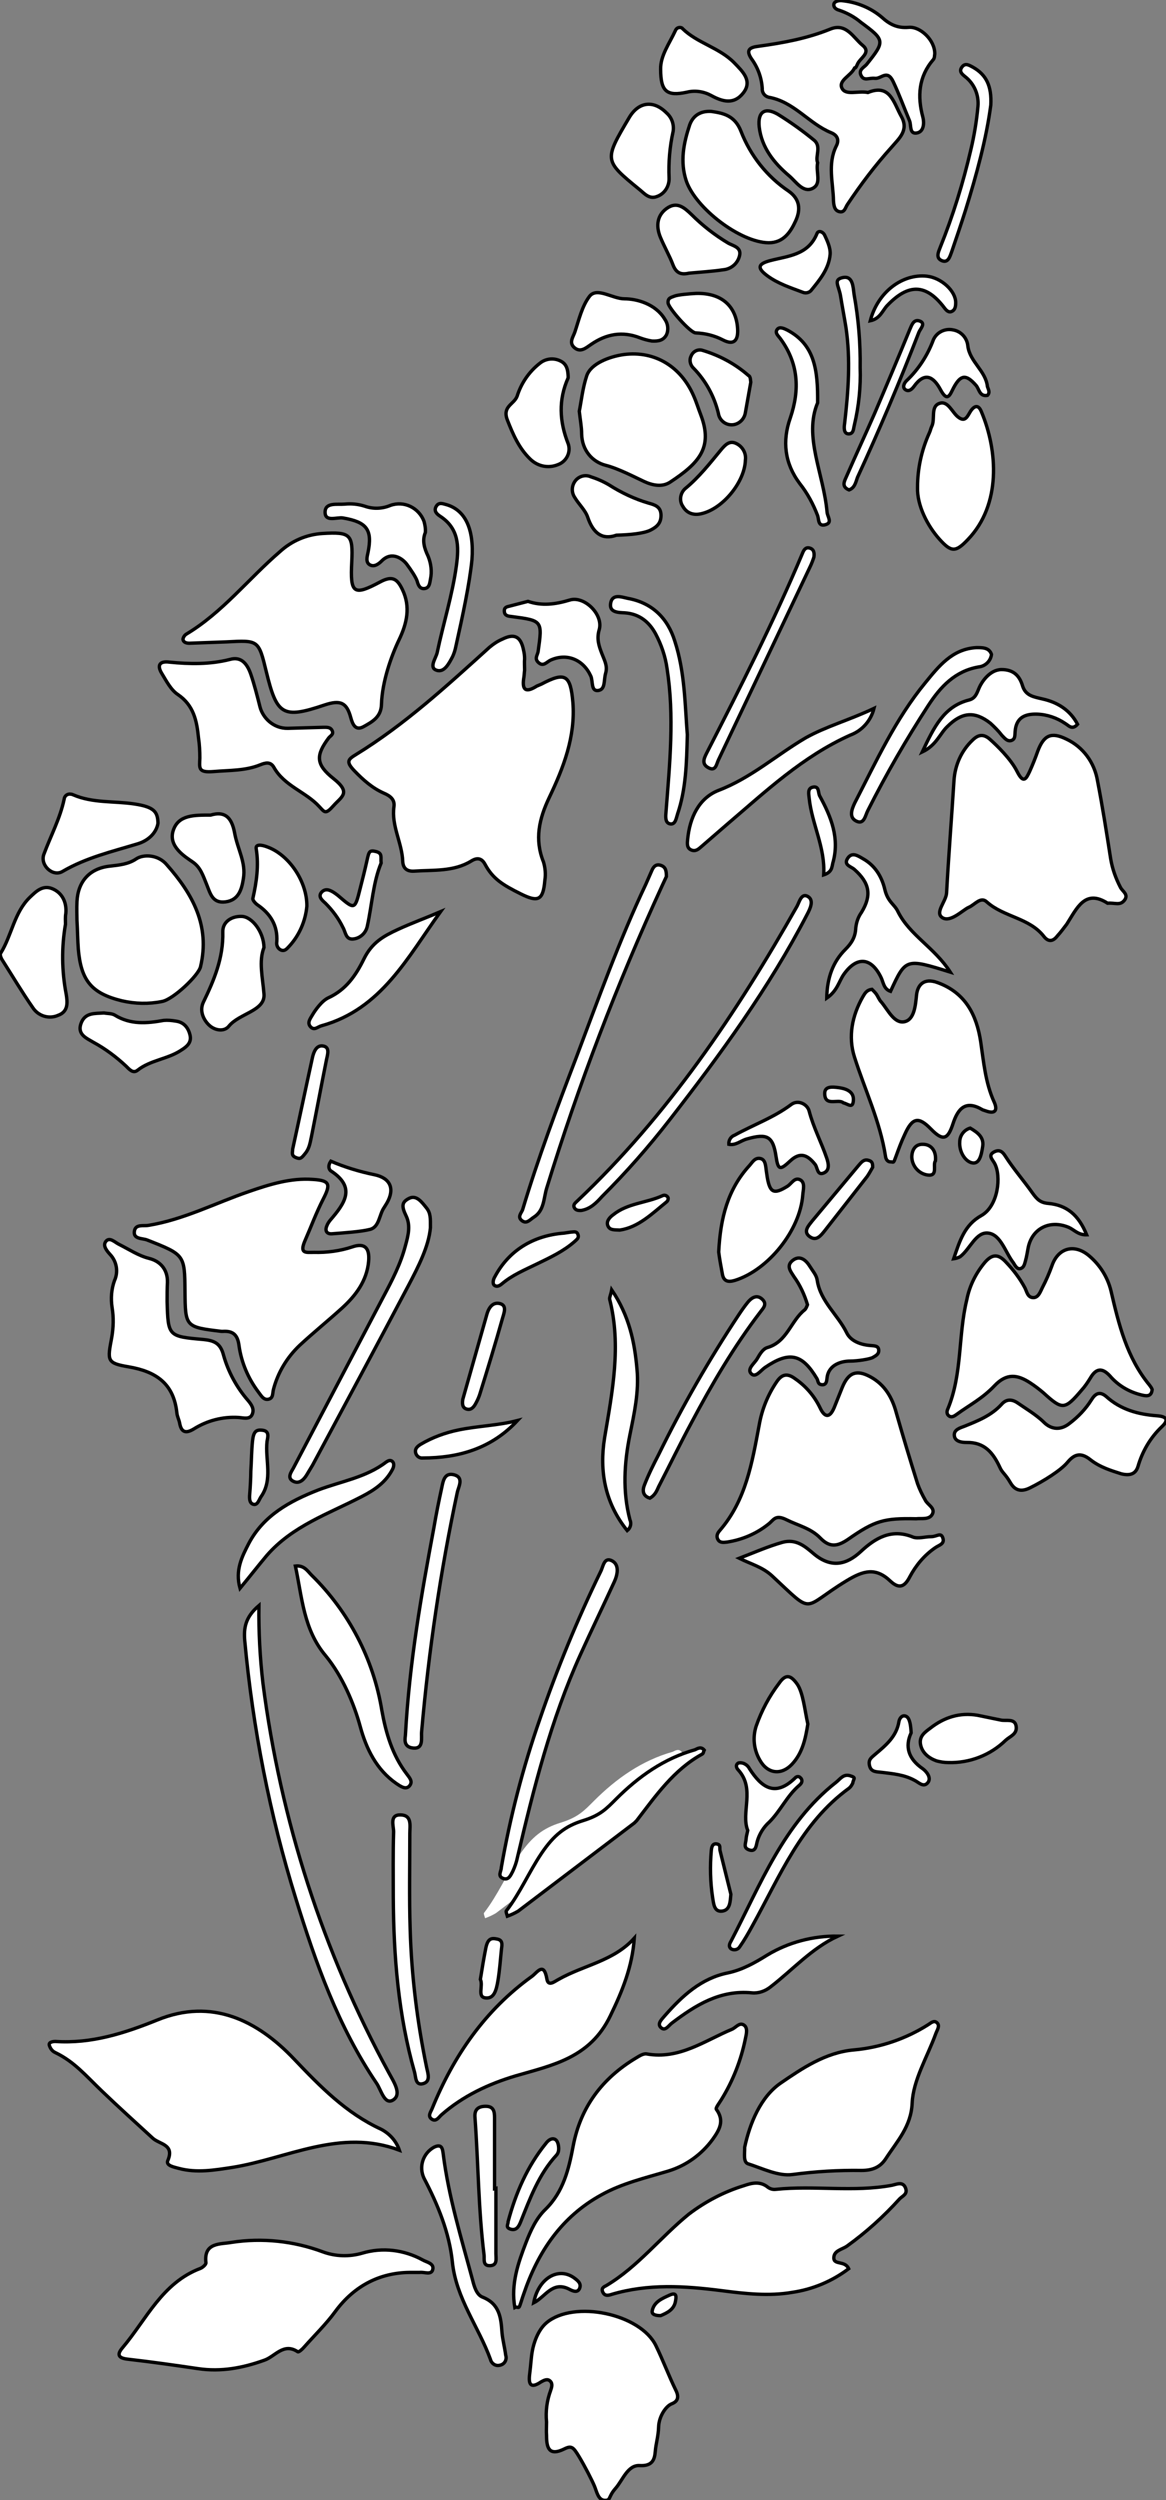 <?xml version="1.0" encoding="utf-8"?>
<!-- Generator: Adobe Illustrator 24.1.0, SVG Export Plug-In . SVG Version: 6.00 Build 0)  -->
<svg version="1.1" id="图层_1" xmlns="http://www.w3.org/2000/svg" xmlns:xlink="http://www.w3.org/1999/xlink" x="0px" y="0px"
	 viewBox="0 0 345.4 740.4" style="enable-background:new 0 0 345.4 740.4;" xml:space="preserve">
<rect x="0" y="0" width="345.4" height="740.4" fill="#808080" stroke="none"/>
<style type="text/css">
	.st0{fill:#FFFFFF;}
	.st1{fill:#FFFFFF;stroke:#000000;stroke-miterlimit:10;}
</style>
<g>
	<g>
		<path id="XFF99FFM2Gra8Co6_31_" class="st0" d="M155.4,198.5c-0.1,0.7-0.1,1.3-0.2,2c-0.6,3.5,0.2,5,3.8,2.7l1.4-0.6
			c7-3.7,8.6-2.8,9.3,5.4c0.8,10.2-2.8,19.4-7,28.2c-3,6.3-4.4,12.4-1.7,19.1c0.5,1.7,0.7,3.6,0.4,5.4c-0.5,6-2,6.6-7.2,4
			s-8.2-4.4-10.5-8.7c-0.9-1.7-2.2-2.2-4.1-1c-5.2,3.2-11.2,2.6-17,3c-2,0.1-3.2-0.8-3.3-2.9c-0.2-5.5-3.4-10.5-2.6-16.2
			c0.3-2.1-1.1-3.2-3-4c-3.4-1.5-6.1-3.9-8.7-6.6s-1.9-3.4,0.4-4.8c14.5-8.9,27-20.4,39.6-31.8c1.2-1,2.4-1.8,3.8-2.4
			c3.6-1.8,5.5-0.8,6.3,3.3c0.2,0.8,0.3,1.7,0.3,2.5C155.3,196.1,155.4,197.3,155.4,198.5z"/>
		<path id="X66FF00M1Gra3Co17_31_" class="st0" d="M118.3,636.8c-17.5-6.6-33.2,2.5-49.5,5.1c-5.3,0.8-10.5,1.7-15.8,0.3
			c-1.4-0.4-3.9-0.8-3.3-2.3c2.1-4.9-2.5-4.8-4.5-6.7c-5-4.6-10.1-9.2-15-13.9s-8.2-8.7-13.8-11.4c-0.9-0.4-1.5-1.2-1.8-2.2
			c-0.2-0.9,1-1.1,1.8-1.1c10.7,0.7,20.4-2.4,30.3-6.4c16-6.5,29.5,0.1,40.4,11.6c7.8,8.2,15.4,16,25.8,20.8
			C115.4,631.9,117.4,634.1,118.3,636.8z"/>
		<path id="XFF66FFM2Color7_7_" class="st0" d="M328.1,267.5c-6.7-4.3-9.1,1.5-12.1,6.2c-0.9,1.2-1.8,2.4-2.8,3.5
			c-1.3,1.7-2.7,1.8-4,0.1c-4.3-5.5-11.9-5.7-16.9-10.2c-1.8-1.7-3.6,0.9-5.3,1.6s-5.4,4.6-7.8,3.1s1-4.7,1.2-7.3
			c0.6-11.1,1.5-22.3,2.2-33.4c0.3-4.5,2.2-8.8,5.5-11.9c1.7-1.7,3.3-1.9,5.2-0.2s6.1,5.7,8,9.5s2.7,2.1,3.7,0c0.9-2,1.7-4,2.4-6
			c1.8-4.8,4-5.8,8.5-3.6c4.9,2.3,8.3,6.9,9.2,12.3c1.5,7.7,2.7,15.4,3.9,23.1c0.5,3,1.5,5.8,2.9,8.5c0.6,1.2,2.5,2.1,1.2,3.8
			S330.3,267.3,328.1,267.5z"/>
		<path id="XFF00FFM2Gra4Co7_31_" class="st0" d="M54.8,382.4c-0.1-10.8-0.1-10.8-11.3-15.2c-1.4-0.5-4-0.2-3.7-2.5s2.7-1.5,4.2-1.8
			c10.4-1.7,19.8-6.6,29.7-10c6.1-2.1,12.4-4.1,19-3.6c5,0.3,5.3,1.4,3.1,5.7s-3.6,8.2-5.4,12.3s0.2,3.6,2.6,3.6
			c3.8,0.1,7.7-0.4,11.3-1.6c4-1.4,5.2,0.6,4.9,4.2c-0.5,5.8-3.8,10.2-8,14s-8.3,7.1-12.4,10.9c-3.8,3.6-6.5,8.1-7.8,13.1
			c-0.3,1.1,0,2.6-1.5,2.9s-2.2-1.2-3-2.2c-3-4-5-8.7-5.7-13.7c-0.4-3.2-1.8-4.4-4.8-4.2h-0.4C54.9,393,54.9,393,54.8,382.4z"/>
		<path id="XFF99FFM2Gra8Co6_30_" class="st0" d="M104.2,166.4c-0.5,9.4,0.5,10.2,8.5,5.9c3.6-1.9,5-0.8,6.5,2.3
			c2.5,5.2,1.3,10.1-1,14.9s-5,12.4-5.2,19.1c-0.1,3.8-2.8,5.2-5.3,6.6s-3.3-0.9-3.8-2.7c-1.2-4.4-3-5.3-7.8-3.7
			C83.7,213,82,211.7,78.9,199c-2.3-9.5-2.3-9.4-11.8-8.9l-11,0.4c-0.8,0-1.8-0.2-1.9-1.2c0.1-0.6,0.5-1.2,1-1.5
			c10.7-6.4,18.4-16.4,27.7-24.4c3.5-3.2,7.9-5.1,12.6-5.4C103.8,157.5,104.6,158.2,104.2,166.4z"/>
		<path id="XFF00FFM2Gra4Co7_30_" class="st0" d="M271.4,449.8c-9.5-0.2-12.2,0.5-20.2,6.1c-3.1,2.1-5.4,2.5-8.2-0.4
			s-6.6-3.7-10-5.4s-3.8,0.1-5.4,1.3c-3.5,2.8-7.7,4.6-12.2,5.3c-1,0.1-2.1,0.3-2.7-0.7s-0.2-1.9,0.5-2.7c7.8-9,9.6-20.2,11.7-31.3
			c0.8-4.6,2.6-9,5.2-12.8c1.5-2.2,3.1-2.6,5.4-0.9c3.2,2.2,5.7,5.1,7.4,8.6c1.3,2.8,2.8,3.3,4.2,0l2.4-6c1.8-4.4,4.2-5.4,8.4-3.1
			s6.4,6.1,7.6,10.6c2,7,4.1,14,6.3,21c0.6,1.7,1.4,3.3,2.3,4.9c0.7,1.4,3,2.3,2.1,4.1S272.9,449.6,271.4,449.8z"/>
		<path id="X66FF00M1Gra3Co17_30_" class="st0" d="M121.3,673c-8.5,0.1-16.2,3.7-22,11.6c-2.7,3.7-6.1,7-9.2,10.5
			c-0.5,0.6-1.6,1.6-1.9,1.4c-4.2-2.8-6.7,1.4-9.9,2.5c-6.4,2.3-12.8,3.5-19.6,2.5s-13.8-2-20.8-2.8c-2.8-0.3-3.4-1.3-1.6-3.4
			c7.1-8.4,11.7-19.2,23.1-23.5c0.7-0.3,1.7-1.2,1.6-1.7c-0.7-6.1,4.4-5.4,7.6-6c9.1-1.4,18.4-0.4,27,2.8c3.8,1.4,7.9,1.5,11.7,0.4
			c6-1.8,12.4-1,17.9,2c1.2,0.7,3.4,1,3,2.8s-2.5,0.7-3.9,0.9H121.3z"/>
		<path id="X009900M1Gra7Co18_15_" class="st0" d="M251.4,671.9c-4.9,3.7-10.6,6.1-16.7,7c-7,1.2-14,0.4-20.9-0.5
			c-11-1.4-21.8-2.1-32.6,1.1c-0.9,0.3-2,0.6-2.6-0.6s0.2-1.6,1-2c9.4-5.6,16.1-14.4,24.5-21.2c4.9-3.7,10.4-6.6,16.3-8.4
			c2.3-0.8,4.8-1.4,7.1,0.5c0.7,0.5,1.5,0.7,2.3,0.6c11.4-1.2,23,0.9,34.4-1.2c1.4-0.3,3.2-1.2,4,0.7s-0.8,2.4-1.7,3.3
			c-4.7,5.2-9.9,9.9-15.6,14c-1.4,1-3.9,1.3-3.9,3.5S250.3,669.4,251.4,671.9z"/>
		<path id="XFF00FFM2Gra4Co7_29_" class="st0" d="M341.3,411.5c-0.2,2.4-2,1.9-3.3,1.6c-3.6-0.9-6.8-2.8-9.2-5.6
			c-2.3-2.5-4.1-2.3-5.8,0.6c-0.8,1.3-1.6,2.5-2.6,3.6c-5,5.9-5.7,5.9-11.3,0.8c-1.3-1.1-2.6-2.1-4-3c-3.7-2.4-6.9-2.9-10.5,0.9
			s-7.4,5.7-11.1,8.4c-0.7,0.5-1.5,1.1-2.3,0.6s-0.8-1.4-0.4-2.2c4.3-10.4,3-21.7,5.6-32.3c0.8-4.1,2.7-7.9,5.4-11.1
			c2.2-2.5,4-2.4,6.2,0c2.2,2.3,4.1,4.8,5.6,7.6c0.6,1.2,0.8,2.8,2.4,2.9s2.2-1.8,2.8-3c1.1-2.1,2-4.2,2.8-6.4c1.8-5.3,6.6-6.7,11-3
			c3.2,2.7,5.5,6.3,6.5,10.4c2.3,9.9,4.7,19.8,11.4,27.9C340.8,410.6,341.1,411,341.3,411.5z"/>
		<path id="X66FF00M1Gra3Co17_29_" class="st0" d="M152.5,683.4c-1.2-7,1-13.2,3.3-19.2c1.4-3.6,3-7.2,5.8-9.9
			c5.3-5.2,6.9-11.9,8.2-18.8c2.2-11.5,8.6-20,18.6-26c1-0.6,2.2-1.4,3.2-1.2c9.6,1.7,17.1-3.9,25.2-7.3c1.2-0.5,2.2-2.1,3.5-1.3
			s0.8,2.7,0.5,4.1c-1.3,6.4-3.7,12.5-7.1,18c-0.6,1-1.8,2.5-1.5,2.9c2.5,3.4,0.9,6.1-1.1,8.9c-3.3,4.5-7.9,7.8-13.2,9.4
			c-6.7,2-13.6,3.6-19.7,7c-11.9,6.5-18.9,17-23.1,29.5c-0.4,1.1-0.7,2.2-1.1,3.3S153.3,683,152.5,683.4z"/>
		<path id="X66FF00M1Gra8Co17_7_" class="st0" d="M161.9,717.3c-0.3-3.2,0.1-6.3,1.2-9.3c0.3-0.9,0.7-2-0.1-2.8s-1.8-0.3-2.7,0.2
			c-3.1,2.1-3.8,0.8-3.4-2.3s0.4-4.7,0.8-6.9s1.6-6.1,4.2-8.3c8.1-6.8,27.8-2.7,32.4,6.8c2.1,4.3,3.8,8.9,5.9,13.2
			c1,2,0.6,3.3-1.2,4s-3.8,3.8-3.9,6.8s-0.8,4.9-1,7.4s-1,4.3-4.6,4.1s-5,4.3-7.2,6.8s-1.3,3.6-3.2,3.5s-2.3-2.5-3-4.2
			s-2.9-6-4.6-8.8s-2.2-3.3-4.4-2.2c-4.5,2.2-5.2-0.4-5.2-4C161.8,720,161.9,718.7,161.9,717.3z"/>
		<path id="X009900M1Gra7Co18_14_" class="st0" d="M220.6,635.9c1.5-7,4.7-14.9,10.7-19s13.2-9.1,21.7-9.8c7.8-0.7,15.4-3.3,22-7.5
			c0.8-0.5,1.7-1.4,2.6-0.5s0,2.1-0.4,3.2c-2.5,6.9-6.7,13.7-7,20.6s-4.5,11.3-7.8,16.4c-1.7,2.6-4,3.5-7.2,3.5
			c-6.8-0.1-13.6,0.3-20.4,1.2c-4.2,0.6-8.9-1.8-13.3-3.2C220.2,640.2,220.6,638.1,220.6,635.9z"/>
		<path id="XFF00FFM2Gra4Co7_28_" class="st0" d="M258.3,293c0.4,0.4,0.8,0.8,1.2,1.3c0.6,0.8,0.9,1.8,1.6,2.5
			c2,2.4,3.8,6.4,6.8,5.8s3.3-5,3.6-7.9s2.1-5.2,6.2-3.7c8.3,3,11.6,9.6,12.8,17.5c0.9,6.1,1.4,12.2,4,17.9c1,2.2,0.5,3.7-2.5,2.6
			l-0.9-0.3c-5-3-7.3-0.5-8.8,4.1s-2.9,5.3-6.5,1.6s-5.5-3.6-7.8,1.6c-1,2.1-1.8,4.3-2.6,6.5s-0.6,1.6-1.6,1.6s-1.4-0.9-1.5-1.7
			c-1.6-10.3-6.1-19.6-9.2-29.4c-1.9-6-0.7-12.2,2.5-17.8C256.2,294.2,256.7,293.2,258.3,293z"/>
		<path id="XF37FFFM2Gra1OT20_7_" class="st0" d="M22.8,272.6c0-1.3-0.1-3.4,0-5.6c0.3-6,3.8-9.9,9.9-10.5c2.7-0.3,5.4-0.6,7.6-2.1
			s6.6-1.3,9.1,1.7c7.6,8.6,12.9,18,10,30.2c-0.6,2.6-8.1,9.7-11.4,10.3c-3.9,0.8-8,0.7-11.9-0.2c-9-2.2-12.1-6-12.9-15.3
			C23,278.5,23,276,22.8,272.6z"/>
		<path id="X66FF00M1Gra3Co17_28_" class="st0" d="M187.9,574c-0.6,8.4-3.5,15.6-7.1,23c-6,12.5-17.1,14.6-28.1,17.8
			c-8,2.4-15.5,5.9-21.9,11.5c-0.8,0.7-1.6,2.2-2.9,1.3s-0.3-2.1,0.1-3.1c6.4-15.7,15.7-29.2,29.6-39.2c1.6-1.2,3.5-4.4,4.4,0.8
			c0.4,2.4,2.3,0.7,3.5,0.1C172.9,582,181.8,580.8,187.9,574z"/>
		<path id="XF37FFFM2Gra2OT20_7_" class="st0" d="M171.6,121.8c0.6-3,1-6.9,2.2-10.5s6.7-5.7,11-6.3c9.3-1.2,17,3.7,20.7,12.3
			c0.8,1.8,1.4,3.8,2.1,5.6c3.7,9.7-0.6,14.3-9.1,19.9c-2.3,1.5-5.1,1-7.7-0.2s-7.5-3.8-11.4-4.8s-7-4.4-7.1-9.3
			C172.3,126.5,171.9,124.5,171.6,121.8z"/>
		<path id="XFF99FFM2Gra8Co6_29_" class="st0" d="M257.1,27.4c6.6-2.7,7.6,3,9.9,7.1s-0.7,6.5-2.9,9.1c-4.8,5.3-9.1,11-13.1,17
			c-0.6,0.9-0.8,2.4-2.3,2.1s-1.7-1.8-1.8-3.2c-0.1-5.4-1.8-10.9,0.8-16.2c0.9-1.7,0.5-3.2-1.5-4c-6.6-2.7-11-9.2-18.5-10.5
			c-1.2-0.3-2-1.4-1.9-2.6c-0.2-3.2-1.3-6.2-3.2-8.8c-1.8-2.7-0.4-3.4,2.1-3.7c7.3-1,14.4-2.3,21.3-5.1c4.7-1.9,6.8,2.6,9.5,4.8
			s-0.7,3.7-1.5,5.6s-0.7,0.7-0.9,1.2c-1,2.2-4.8,3.6-3.7,5.9S254.2,26.8,257.1,27.4z"/>
		<path id="XCD05D3M2Color8_7_" class="st0" d="M49.5,385.5c0.3,10.2,0.3,10.3,10.7,11.2c3.2,0.3,5.1,1.1,6,4.6
			c1.4,5,3.9,9.6,7.3,13.5c1,1.2,1.9,2.5,1.2,4.1s-2.6,1-4,0.9c-4.7-0.3-9.3,0.9-13.3,3.4c-2.3,1.4-3.7,1.1-4.2-1.8
			c-0.2-1-0.7-1.9-0.8-2.9c-0.9-8.7-6.1-12.3-14.3-13.7c-6.5-1.1-6.3-1.8-5-8.7c0.5-2.9,0.6-5.9,0.1-8.9c-0.4-2.7-0.2-5.4,0.7-7.9
			c1.2-2.6,0.7-5.7-1.3-7.8c-0.9-1-2.3-2.6-1.2-3.9s2.6,0.3,3.8,0.9c3,1.5,5.8,3.4,9,4.2s5.5,3.2,5.4,7.1
			C49.5,381.5,49.5,383.5,49.5,385.5z"/>
		<path id="XFF00FFM2Gra5Co7_47_" class="st0" d="M50.2,196.1c6,0.6,12,0.7,17.9-0.8c3.5-1,5.2,1.5,6.2,4.4s1.9,6.4,2.7,9.6
			s3.9,6.5,8.3,6.4l10.5-0.3c1,0,2.1-0.1,2.6,1s-0.5,1.5-1,2.1c-3.9,5.2-3.9,7.9,1.4,12.1c5.3,4.2,2.4,5.3,0,8s-2.6,2-4.2,0.3
			c-4-4.4-10.4-6.1-13.5-11.7c-1-1.7-2.5-1.3-4-0.7c-4.4,1.8-9.1,1.6-13.8,2s-4.2-1-4.1-4c0-2-0.1-4-0.4-6c-0.5-5-1.4-9.6-6.1-12.8
			c-2.1-1.4-3.4-4-4.8-6.3S47.2,195.7,50.2,196.1z"/>
		<path id="XFF99FFM2Color6_15_" class="st0" d="M332.2,436.5c-2.8-0.9-6.3-1.9-9.2-4.2s-4.8-1.6-6.8,0.8s-7,5.5-11,7.5
			c-2.4,1.2-4.4,1.1-5.9-1.5s-2.4-2.9-3.1-4.5c-2-4.3-4.5-7.5-9.9-7.4c-1.3,0-3.4-0.2-3.6-2s1.7-2.3,3-2.8c4-1.6,8-3.2,11-6.5
			c1.5-1.7,3.2-1.5,4.9-0.3s5.4,3.4,7.6,5.6s5,2.5,7.7,0.3c2.5-1.9,4.7-4.2,6.4-6.9c1.1-1.8,2.4-2.7,4.4-1c4.3,3.9,9.5,5.3,15.1,5.7
			c2.6,0.2,3.6,1.1,1.4,3.2c-3.4,3.2-5.8,7.3-7.1,11.8C336.5,436.2,335.2,437.2,332.2,436.5z"/>
		<path id="XF9D886M2Gra1OT15_7_" class="st0" d="M210.7,33c3.5,0.5,7,1.2,8.8,5.9c2.8,7.2,7.7,13.4,14.1,17.7
			c3.4,2.4,3.6,5.5,2.1,8.8c-1.5,3.3-3.6,6.5-8,6.5c-8.4-0.1-21.6-10.2-24.4-18.3c-1.9-5.7-0.8-11.2,1-16.6
			C205.2,34.5,207.2,32.8,210.7,33z"/>
		<path id="XFF66FFM1Color10_7_" class="st0" d="M271.8,144.3c0-5.6,1.2-11,3.5-16.1c0.3-0.6,0.4-1.3,0.7-1.9
			c1.1-2.2-0.4-5.8,2.2-6.8s3.8,2.6,5.6,4s2.5,0.4,3.4-1.2s2.4-3.1,3.5-0.4c4.9,11.6,5.9,27.6-4,37.9c-3.6,3.8-4.9,3.8-8.4-0.1
			S271.6,149.7,271.8,144.3z"/>
		<path id="X66FF00M2Gra6Co13_15_" class="st0" d="M76.7,475.5c-0.1,7.7,0.3,15.4,1.2,23.1c5.2,40.4,17.8,79.5,37.3,115.3
			c1.4,2.6,3.9,6.3,1.3,8s-3.6-3-5-5c-11.3-16.7-18-35.6-23.9-54.7c-7.7-24.8-12.7-50.4-15.1-76.3C72.2,482.2,72.6,479,76.7,475.5z"
			/>
		<path id="X66FF00M2Gra5Co13_23_" class="st0" d="M87.5,463.8c2.6-0.3,3.6,1.5,4.8,2.7c11,10.8,18.3,24.8,20.8,40
			c1.2,6.7,3.1,13.3,7.4,18.9c0.8,1.1,1.9,2.2,0.8,3.5s-2.7,0.1-3.9-0.7c-5.9-4.1-8.9-10.3-10.7-16.9c-1.8-6.6-5.2-14.8-10.2-20.9
			C89.9,482.6,89.5,473.1,87.5,463.8z"/>
		<path id="XFF99FFM2Color6_14_" class="st0" d="M219,461.5c4.4-1.7,8.5-3.5,12.7-4.7s6.9,1.3,9.5,3.5c5.1,4.2,9.6,3.1,13.8-0.8
			c4.2-3.9,9-6.9,15.4-4.3c1.5,0.6,3.6-0.1,5.4-0.1s2.9-1.4,3.5,0.4s-1.2,2.1-2.3,2.9c-3.2,2.2-5.7,5.2-7.5,8.6
			c-1.5,2.9-3.1,3.7-5.7,1.3c-4.4-4.2-8-3.2-13.1-0.1c-13.5,8.2-9.2,10.4-22-1.5C225.9,464.1,222.4,463.2,219,461.5z"/>
		<path id="XFF00FFM1Color11_23_" class="st0" d="M212.9,370.8c0.5-10.1,2.7-18.6,9.1-25.6c0.9-1,1.6-2.4,3.2-2.1s1.6,2.3,1.8,3.7
			s0.2,1.3,0.3,2c0.8,4.5,2,5,6,2.5c1.2-0.8,2.1-2.7,3.7-1.9s0.9,3,0.8,4.5c-0.8,10.5-10.2,22.2-20.1,25.3c-2,0.6-3.3,0.3-3.7-1.8
			S213.1,372.5,212.9,370.8z"/>
		<path id="X3B5105M2Color17_47_" class="st0" d="M202,518.9c-0.2,0.4-0.2,1-0.6,1.2c-8.4,4.6-13.8,12.4-19.4,19.7l-0.7,0.7
			l-34.4,26.1c-1,0.6-2.1,1.1-3.2,1.5c-0.2-0.7-0.5-1.4-0.3-1.6c4.1-5.3,6.7-11.5,10.4-17s7.1-8.1,12.3-9.7s7-3.6,9.8-6.4
			c6.7-6.7,14.2-12,23.4-14.6C200.1,518.4,201.1,517.8,202,518.9z"/>
		<path id="XFF00FFM2Gra2Co7_39_" class="st0" d="M19.4,273.7c-1.2,6.9-1.1,13.9,0.2,20.7c0.4,2.4,0.7,5.2-2.4,6.3
			c-2.7,1.2-5.9,0.2-7.5-2.3c-3.2-4.6-6.1-9.5-9.1-14.2c-0.3-0.5-0.7-1.5-0.4-1.9c3.3-5.3,4-12.1,8.7-16.6c1.7-1.6,3.7-3.7,6.6-2.5
			s4.3,4,4,7.3C19.3,271.6,19.4,272.6,19.4,273.7z"/>
		<path id="X376600M2Color16_175_" class="st0" d="M197.4,259.6l-1.3,2.8c-13.3,29-24.7,58.8-34.1,89.3c-1,3.1-0.7,6.8-3.9,8.8
			c-1.1,0.7-2.1,2.1-3.5,1s-0.2-2.2,0.2-3.2c4.6-15.3,10.2-30.2,15.9-45.1c6.5-17.2,12.7-34.6,20.6-51.3l1.8-4.1
			c0.5-1.2,1.3-2,2.7-1.5S197.4,257.9,197.4,259.6z"/>
		<path id="X66FF00M2Gra4Co13_71_" class="st0" d="M281.5,287.9c-13.2-4.1-13.2-4.1-17.7,5.7c-2.1-0.7-2.1-2.8-2.9-4.3
			c-2.9-5.8-7.1-6.1-10.9-0.8c-1.5,2.1-1.9,4.9-5.1,7.1c0.1-6.1,1.9-10.8,5.5-14.4c1.9-1.9,3-3.7,3.1-6.4c0.2-1.7,0.7-3.2,1.7-4.6
			c3.1-5.1,2.4-8.7-2.1-12.7c-1-0.9-3.3-1.3-2-3.3s3.1-0.7,4.5,0.1c3.6,2,5.6,5.3,6.5,9.1s2.9,4.4,3.9,6.6
			C269.5,277,276.8,280.6,281.5,287.9z"/>
		<path id="XFF00FFM2Gra2Co7_38_" class="st0" d="M46.8,243.8c-0.5,3-3,5.2-6,6.1c-7.6,2.3-15.3,4.1-22.3,8.2
			c-2.9,1.7-6.7-1.9-5.5-5.1c2-5.4,4.8-10.6,6-16.3c0.1-1,1-1.7,2-1.5c0.2,0,0.5,0.1,0.7,0.2c5.8,2.5,12.1,1.8,18.1,2.7
			S46.7,240.5,46.8,243.8z"/>
		<path id="X66FF00M2Gra6Co13_14_" class="st0" d="M127.5,363.6c-0.5,5.5-3.5,11.4-6.5,17.1c-9.4,17.8-18.9,35.5-28.4,53.2l-1.8,3
			c-1,1.6-2.4,2.7-4.1,1.7s-0.4-2.7,0.2-3.8l26.7-50.8c2.6-4.9,5.1-9.7,6.5-15.1c0.8-2.9,1.6-5.9,0.2-8.8s-1.3-4.1,0.9-5.2
			s3.8,1.2,5.1,2.8S127.5,360.8,127.5,363.6z"/>
		<path id="X66FF00M2Gra4Co13_70_" class="st0" d="M239.2,386.4c-0.9-3-2.2-5.8-4-8.3c-1-1.6-2.4-3.2-0.4-4.8s3.8-0.3,5,1.6
			s2.1,2.8,2.3,4.4c1,6.2,6.1,10.1,8.7,15.4c1.2,2.5,4.2,3.6,7.2,3.8c0.9,0.1,2.2,0,2.3,1.3s-0.9,1.7-1.7,2.2s-4.5,1.1-6.8,1.1
			s-6.3,0.9-6.8,4.9c-0.1,1-0.2,2.2-1.5,2.1s-1.1-1.1-1.5-1.8c-4.4-7.4-8.2-8.2-15.4-3.3c-1.3,0.9-2.8,3.2-4.1,1.8s1-3,1.8-4.4
			s1.7-2.9,3-3.3c5.9-1.7,7-8,11.1-11.2C238.8,387.5,239,386.9,239.2,386.4z"/>
		<path id="X376600M2Color16_174_" class="st0" d="M172.1,358.5c-0.7,0-1.6,0-2-0.9s0.4-1.4,1-2c26.7-25.3,47-55.4,65-87.2
			c0.7-1.3,1.3-4,3.2-2.9s0.7,3.6-0.2,5.3c-11.3,21.8-25.7,41.5-40.7,60.8c-6.2,8-12.9,15.6-20.1,22.8
			C176.6,356.3,174.8,358.1,172.1,358.5z"/>
		<path id="X66FF00M2Gra4Co13_69_" class="st0" d="M321.9,365.7c-2.5,0.1-3.7-1.5-5.3-2.2c-5.7-2.4-11.1,0.4-12.1,6.4
			c-0.2,1.1-0.4,2.3-0.7,3.4s-0.5,2.1-1.5,2.4s-1.6-0.9-2.1-1.7c-2.4-3.1-3.7-8.3-7.4-8.8s-5.4,4.7-8.4,7c-0.6,0.3-1.2,0.5-1.9,0.6
			c1.8-5.3,3.2-10,8.2-12.8s6-11.7,3.9-15.5c-0.6-1.1-2-2.3-0.2-3.3s2.7,0.1,3.4,1.2c2.5,3.9,5.5,7.3,8.1,11c1.3,1.8,2.3,2.8,4.6,3
			C316,356.9,319.5,359.8,321.9,365.7z"/>
		<path id="X376600M2Color16_173_" class="st0" d="M148.5,553.1c2.6-14.9,6.4-29.6,11.4-43.9c5.1-14.9,11.1-29.5,18-43.7
			c0.8-1.5,1-4.4,3.3-3.3s1.8,4,0.8,6.2c-3.3,7.2-6.8,14.4-10.1,21.7c-8.7,19.2-13.8,39.5-18.6,59.9c-0.3,1.5-0.8,2.9-1.4,4.2
			c-0.6,1.1-1.2,2.8-2.9,2.1S148.5,554.2,148.5,553.1z"/>
		<path id="X78CE78M2Color14_7_" class="st0" d="M258.9,209.8c-0.9,3.6-3.5,6.6-7,7.9c-14.1,6.3-25.1,16.7-36.6,26.5l-7.5,6.5
			c-0.9,0.8-1.8,1.6-3.1,1s-1.1-2-1-3.1c0.6-6.4,3.3-12.2,9.1-14.5c9.7-3.7,17.2-10.5,25.9-15.6
			C244.8,215.1,251.5,213.3,258.9,209.8z"/>
		<path id="XFF00FFM2Gra5Co7_46_" class="st0" d="M168.3,111.4c0,0.2,0,0.3,0,0.5c-2.9,6.5-2.6,12.9,0,19.5c0.9,2.5-0.5,5.3-3,6.2
			c-2.9,1.2-6.1,0.5-8.3-1.7c-3.3-3.2-5.1-7.4-6.7-11.5c-1.6-4.1,2-4.6,2.9-7.1c1.2-3.8,3.5-7.2,6.7-9.7c1.7-1.4,4.1-1.7,6.1-0.7
			C167.9,107.8,168.2,109.5,168.3,111.4z"/>
		<path id="XFF00FFM2Gra2Co7_37_" class="st0" d="M78.2,280.6c-1.6,4.1-0.4,8.8,0,13.8s-7.3,5.7-10.4,9.5c-1.2,1.5-3.4,1.4-5.1,0.3
			s-3.9-4.2-2.5-7.3c3.2-6.6,6-13.2,5.8-20.9c-0.1-2.9,2.5-4.7,5.6-4.6S78.1,276,78.2,280.6z"/>
		<path id="X78D111M2Color15_63_" class="st0" d="M276.9,16c-0.1,0.3,0,1.1-0.4,1.6c-4.4,5.1-4.8,10.9-3.1,17.2
			c0.4,1.6,0.3,4.3-1.9,4.6s-1.5-2.4-2.1-3.7c-1.6-3.8-3-7.7-4.8-11.5s-3.5-0.8-5.4-1s-3.2,0.9-4.1-0.8s0.8-2.4,1.6-3.3
			c5.5-6.9,5.5-7.2-1.7-12.5c-1.9-1.6-4.1-2.8-6.5-3.6c-0.8-0.2-1.6-0.8-1.5-1.7s1.4-1.2,2.4-1.1c4.3,0.4,8.5,2.1,11.8,4.9
			c2.3,2.1,4.6,3.3,8,3S277,11.9,276.9,16z"/>
		<path id="X78D111M2Color15_62_" class="st0" d="M181.2,382c5.2,7.7,6.8,15.5,7.5,23.6c0.6,6.6-0.8,12.9-2.1,19.3
			c-1.7,8.4-2.2,16.8,0,25.2c0.5,1.1,0.2,2.4-0.8,3.2c-6.6-8.2-8.3-17.6-6.7-27.5c2.3-13.7,5-27.2,1.5-41
			C180.5,384.2,180.9,383.6,181.2,382z"/>
		<path id="X376600M2Color16_172_" class="st0" d="M120.1,513.8c1.2-21.6,4.7-41.4,8.4-61.2c0.7-4.1,1.5-8.1,2.4-12.2
			c0.4-2,0.9-4.4,3.7-3.6s1.3,3.4,0.9,5c-5,23.4-8.5,47.1-10.6,71c-0.2,1.9,0.7,5.2-2.5,4.9S120.1,514.5,120.1,513.8z"/>
		<path id="X66FF00M2Gra4Co13_68_" class="st0" d="M156.4,178.1c4.1,1.4,8.1,0.9,12.4-0.4s10,4.3,8.7,8.8c-0.8,2.7-0.1,4.8,0.8,7.1
			s1.7,3.7,1.1,5.8s0,4.8-2.2,5.1s-1.5-2.8-2.2-4.3c-2.2-4.8-7-6.9-11.9-4.7c-1.1,0.5-2.1,2-3.5,0.8s-0.4-2.2-0.2-3.3
			c1.3-9.2,1.3-9.2-7.8-10.4c-1-0.1-2.1-0.2-2.2-1.5s0.8-1.4,1.6-1.6L156.4,178.1z"/>
		<path id="X3B5105M2Color17_46_" class="st0" d="M242.2,119.3c-4.2,10,1.8,21,2.8,32.4c0.1,1.3,1.7,3.1-0.5,3.7s-1.9-1.5-2.3-2.7
			c-1.3-3.4-3-6.6-5.3-9.5c-4.5-6-5.2-12.6-2.8-19.4c2.9-8.5,2.4-16.3-3-23.6c-0.6-0.8-1.6-1.6-0.9-2.6s2.1-0.3,3.1,0.2
			C241.3,102.1,242.3,109.5,242.2,119.3z"/>
		<path id="X376600M2Color16_171_" class="st0" d="M116.5,561.9c0-6.5-0.1-13,0.1-19.4c0-1.8-1.3-5.1,2.1-5s2.7,3.2,2.7,5.5
			c0,9.5-0.2,19,0.1,28.4c0.4,13.8,2.1,27.5,4.9,41c0.4,1.8,1.2,4.1-1.1,4.7s-2.1-2-2.5-3.4C118,596.8,116.6,579.4,116.5,561.9z"/>
		<path id="X66FF00M2Gra5Co13_22_" class="st0" d="M71.1,470.4c-1.5-5.4,0.6-9.4,2.6-13.3c4.4-8.3,12.1-12.5,20.5-15.8
			c6.8-2.6,14.2-3.7,20.2-8.3c0.6-0.4,1.2-0.7,1.8-0.2s0.5,1.5,0.1,2.3c-2,3.9-5.4,6.2-9.1,8.1c-9.8,5.1-20.6,8.7-28.2,17.5
			C76.4,463.8,74,466.9,71.1,470.4z"/>
		<path id="X038203M2Gra1Co14_39_" class="st0" d="M130.5,270c-9.7,13.4-17.5,28.9-35.3,33.8c-1.1,0.3-2.1,1.5-3.2,0.3
			s-0.1-2.4,0.6-3.6s2.7-4.1,4.7-5c5.2-2.4,8.1-6.6,10.5-11.5s5.9-6.8,10-8.7C121.9,273.4,126.3,271.8,130.5,270z"/>
		<path id="X376600M2Color16_170_" class="st0" d="M149.8,697.5c0.4,1.2-0.2,2.5-1.4,2.9c-0.1,0-0.2,0.1-0.4,0.1
			c-1.2,0.3-2.4-0.5-2.7-1.7c-3.5-9.7-10.2-18.1-11.3-28.9c-0.9-8.7-4.3-17-8.4-24.8c-1.6-3.4-0.3-7.4,3-9.2
			c2.3-1.1,2.5,0.5,2.7,2.1c1.6,12.7,5.4,25,8.7,37.3c0.5,2,1.2,4.3,2.9,5c5.1,2,5.5,6.1,5.8,10.5
			C148.9,693,149.5,695.2,149.8,697.5z"/>
		<path id="XFF00FFM2Gra2Co7_36_" class="st0" d="M62.4,241.4c4-1.2,6.2,0.4,7.1,5.3s3.4,8.7,2.6,13.5c-0.5,3.2-1.4,6.4-5.3,6.9
			s-4.5-2.5-5.6-5.2s-1.8-5-4.1-6.6s-7.3-4.6-5.8-9.3S57.5,241.4,62.4,241.4z"/>
		<path id="XFF00FFM2Gra8Co7_39_" class="st0" d="M199.4,38.9c-1,4.5-1.4,9.2-1.2,13.8c0.1,2.4-1.3,4.7-3.6,5.5
			c-2.3,0.9-3.7-0.9-5.2-2.1c-10.5-8.6-10.5-8.6-3-21.3c2.8-4.7,7.2-5.2,11-1.4C199,34.8,199.7,36.8,199.4,38.9z"/>
		<path id="X66FF00M2Gra4Co13_67_" class="st0" d="M126,157.7c-1,2.4-0.3,4.7,0.8,7c0.9,2.2,1.2,4.6,0.7,6.9
			c-0.2,1.1-0.3,2.5-1.7,2.7s-1.9-1-2.2-2.1s-1.9-3.5-3.1-5.1s-4.4-4-7.4-1c-0.9,0.9-2.2,1.9-3.5,1.2s-0.9-2.3-0.6-3.6
			c1.4-6.8-0.3-9.1-7.4-10.3c-1.8-0.3-5.3,1.3-5.3-1.7s3.6-2.2,5.8-2.4c2-0.2,4,0,5.9,0.6c2.5,0.9,5.2,0.8,7.6-0.2
			c4.1-1.5,8.5,0.7,10,4.7C125.9,155.5,126.1,156.6,126,157.7z"/>
		<path id="X66FF00M2Gra4Co13_66_" class="st0" d="M273.2,222.7c3.5-7.4,6.4-13.5,13.9-15.4c1.9-0.5,2.3-2.1,3-3.7s3.1-5.3,6.6-5.3
			s5.3,1.8,6.2,4.8s3.4,3.3,5.9,3.9c4.5,1,8.2,3.3,10.4,7.5c-1.6,1.8-2.6,0.4-3.6-0.2c-2.5-1.7-5.4-2.7-8.4-2.8
			c-3.6-0.1-6.2,1-6.5,5.2c-0.1,1,0.1,2.2-1.1,2.6s-2-0.7-2.8-1.5c-1-1.3-2.2-2.5-3.4-3.6c-4.7-3.7-8.5-3.3-12.8,1
			C278.4,217.3,277.4,220.7,273.2,222.7z"/>
		<path id="XFF00FFM2Gra8Co7_38_" class="st0" d="M195.7,20.5c-0.1-4,2.6-7.6,4.4-11.5c0.3-0.7,1-1,1.7-0.8c0.2,0.1,0.3,0.1,0.4,0.3
			c4.4,4.3,10.9,5.6,15.3,10.1c2.4,2.5,5.5,5.3,2.7,8.9s-6.2,2.6-9.5,0.8c-2.2-1.2-4.8-1.6-7.2-1C197.5,28.6,195.7,27.1,195.7,20.5z
			"/>
		<path id="XFF00FFM2Gra2Co7_35_" class="st0" d="M30.8,300c1.1,0.2,2.4,0.1,3.3,0.7c4.6,2.8,9.4,2.4,14.4,1.5
			c1.2-0.1,2.3,0,3.5,0.2c2.5,0.3,3.8,2,4.3,4.2s-1,3.4-2.6,4.4c-4,2.7-9.1,2.9-13,6c-1.3,1-2.4-0.3-3.4-1.3c-2.9-2.7-6.1-5.1-9.6-7
			c-2-1.2-4.9-2.3-3.7-5.6S28.1,300.2,30.8,300z"/>
		<path id="X376600M2Color16_169_" class="st0" d="M203.6,217.6c-0.2,8.5-0.4,16.1-2.9,23.5c-0.4,1.2-0.6,3.2-2.2,2.9
			s-1.3-2.4-1.2-3.7c1.1-14.1,2.5-28.2,0.3-42.3c-0.5-3.6-1.7-7.1-3.4-10.3c-1.9-3.5-4.8-5.9-9.1-6.2c-2-0.1-4.7-0.1-4.2-2.9
			s3.2-1.8,5-1.4c7.3,1.3,11.9,5.9,14,12.7C202.9,199.1,202.9,208.8,203.6,217.6z"/>
		<path id="X3B5105M2Color17_45_" class="st0" d="M248.2,573.4c-7.8,3.6-13.4,10-19.9,15c-1.6,1.3-3.6,2-5.6,1.8
			c-9.4-0.9-16.6,3.6-23.6,8.9c-1,0.7-2,2.6-3.3,1.4s0.4-2.6,1.2-3.6c5.1-5.8,10.7-11,18.6-12.6c4.3-0.9,8-3,11.7-5.3
			C233.6,575.2,240.9,573.3,248.2,573.4z"/>
		<path id="X376600M2Color16_168_" class="st0" d="M293.7,193.8c-0.2,1.9-1.8,3.5-3.7,3.7c-7.1,1.2-11.4,5.9-15,11.4
			c-6.5,10-12.5,20.4-17.9,31.1c-0.8,1.5-1.1,4.3-3.4,3.2s-1.4-3.5-0.5-5.4c6.3-12.2,12.1-24.9,20.9-35.6c4-4.9,8-10,15.1-10.4
			C290.9,191.8,293,191.7,293.7,193.8z"/>
		<path id="XFF00FFM1Color11_22_" class="st0" d="M239.3,510.6c-0.7,4.4-1.6,8.6-4.7,11.9s-7.2,2.9-9.5-1.2
			c-1.8-3.1-2.2-6.7-1.1-10.1c1.6-4.6,3.9-8.9,6.8-12.7c2-2.9,3.5-2.3,5.3,0.2S238.4,506.6,239.3,510.6z"/>
		<path id="XFF99FFM2Gra8Co6_28_" class="st0" d="M90.9,268.4c-0.4,4.3-2.2,8.5-5.1,11.7c-0.7,0.7-1.3,1.7-2.5,1.3
			c-1-0.4-1.5-1.5-1.3-2.5c0.3-4.8-1.9-8.3-5.7-10.9c-0.6-0.4-1.5-1.4-1.4-1.9c1.1-4.9,1.8-9.7,1-14.7c-0.3-1.6,1.9-1.1,3.2-0.6
			C85.6,253.1,91,261.1,90.9,268.4z"/>
		<path id="XFF00FFM2Gra8Co7_37_" class="st0" d="M204.1,80.9c-2.6,0.6-3.9-0.2-4.8-2.6s-2.6-5.4-3.7-8.1s-1.3-6.1,1.8-8.4
			s5.3-0.3,7.4,1.7c3.3,3.3,6.9,6.1,10.9,8.5c1.4,0.8,3.9,1.2,3.4,3.6s-2.5,4.1-4.9,4.3C210.8,80.4,207.3,80.6,204.1,80.9z"/>
		<path id="XFF00FFM2Gra5Co7_45_" class="st0" d="M193.1,101c-1.2-0.2-2.3-0.5-3.4-0.9c-5.3-2.1-10.1-1.2-14.6,1.9
			c-1.5,1-3.1,2.5-4.9,1s-0.4-3.2,0.1-4.7c1.2-3.6,2.1-7.6,4.3-10.5s6.8,0.7,10.4,0.7s9.2,1.5,11.9,6c1,1.4,1.2,3.2,0.5,4.7
			C196.5,100.8,195.1,101.1,193.1,101z"/>
		<path id="XFF00FFM2Gra5Co7_44_" class="st0" d="M182.6,158.5c-4.2,1.5-6.9-0.6-8.5-5.3c-0.7-2.1-2.6-3.8-3.8-5.8
			c-1.1-1.6-1-3.6,0.2-5.1c1.1-1.3,2.9-1.8,4.5-1.1c1.9,0.6,3.7,1.4,5.4,2.4c3.6,2.3,7.6,4.2,11.7,5.4c1.8,0.5,3.6,1,3.7,3.4
			s-1.1,3.6-3.1,4.6S186.6,158.4,182.6,158.5z"/>
		<path id="X376600M2Color16_167_" class="st0" d="M192.5,443.7c-2.2-0.7-2.2-2.4-1.6-3.9c1.2-3.1,2.7-6.1,4.2-9
			c7-14.3,15-28.2,23.8-41.5c0.8-1.2,1.7-2.5,2.6-3.6s2.5-2.5,4.2-1s0.4,2.7-0.5,3.9c-7.8,10.2-14.3,21.3-20.3,32.6
			c-3.4,6.3-6.5,12.7-9.8,19.1C194.6,441.4,194.1,442.8,192.5,443.7z"/>
		<path id="XFF00FFM1Color11_21_" class="st0" d="M280.9,522c-1.2,0-2.4-0.2-3.5-0.5c-2.2-0.8-4.2-2.3-4.7-4.8s1.3-3.7,2.9-4.9
			c4.1-3.2,8.7-4.7,14-3.8l6.8,1.4c1.6,0.4,4.2-0.6,4.6,1.8c0.4,2.4-1.8,3-3.1,4.2C293.4,519.8,287.2,522.2,280.9,522z"/>
		<path id="X66FF00M2Gra4Co13_65_" class="st0" d="M215.9,338.9c-0.1-1.2,0.6-2.3,1.7-2.7c5.6-3.1,11.6-5.2,16.8-9.1
			c2-1.5,4.8-0.1,5.3,2c1.3,4.9,3.6,9.2,5.2,13.9c0.5,1.5,1,3.6-0.9,4.4s-1.8-1.5-2.5-2.5c-2.2-2.8-4.4-3.9-7.4-1.1
			s-3.6,2.8-4.2-1.2c-0.9-6.1-2.6-7-8.6-5.3C219.4,337.8,218,339.3,215.9,338.9z"/>
		<path id="X78D111M2Color15_61_" class="st0" d="M292.5,117.1c-2.4,0.4-2.4-1.9-3.4-3c-2.9-3.3-4.5-3.2-6.6,0.7
			c-1.1,2.1-1.8,4.5-3.9,0.6s-4.7-5.4-7.9-0.9c-0.6,0.8-1.5,1.6-2.5,0.9s-0.3-2,0.3-2.6c3.6-3.4,6.3-7.6,8-12.2
			c1-2.2,3.4-3.4,5.8-2.9c2.4,0.4,4.2,2.4,4.4,4.8c0.6,4.7,5.3,7.3,5.8,12C292.7,115.2,293.4,116.2,292.5,117.1z"/>
		<path id="XFF00FFM2Gra8Co7_36_" class="st0" d="M242.2,48.2c-0.6,2.8,1.3,6.2-1.5,7.6s-4.9-2-6.9-3.7c-4.5-3.8-8.2-8.4-8.9-14.5
			c-0.5-4.5,1.7-6,5.6-3.7c3.7,2.3,7.2,4.8,10.5,7.5C243.5,43.3,241.4,46.2,242.2,48.2z"/>
		<path id="X376600M2Color16_166_" class="st0" d="M241.1,165c-0.3,0.9-0.7,2-1.2,3l-27.1,57.1c-0.6,1.3-0.8,3.4-2.9,2.3
			s-1.4-2.7-0.6-4.3c10-19.5,19.9-39,28.4-59.2c0.4-1,0.9-1.9,2.1-1.6S241.3,163.6,241.1,165z"/>
		<path id="X038203M2Gra1Co14_38_" class="st0" d="M98,343.9c4.2,1.8,8.5,3.1,12.9,4c4.8,1,6.1,4.2,3.7,8.4l-0.8,1.3
			c-1.5,2.1-1.4,5.8-4.2,6.5s-7.5,1-11.3,1.3c-1.5,0.1-2.1-0.9-1.5-2.3c0.2-0.6,0.6-1.2,1-1.7c4.2-4.9,7.9-9.7,0.1-14.7
			C97.4,346.2,97.1,345.2,98,343.9z"/>
		<path id="X376600M2Color16_165_" class="st0" d="M139.8,165.8c-0.7,7-2.7,16.4-4.8,25.8c-0.2,1-0.5,1.9-0.9,2.8
			c-1.1,2.1-2.5,4.9-4.8,4.1s-0.2-3.5,0.2-5.2c1.8-8.6,4.5-17,5.7-25.8c0.8-5.8,0.7-11-4.8-14.6c-0.9-0.6-2-1.5-1.2-2.9
			s2-0.8,3.2-0.5C137.6,151.1,140.5,156.3,139.8,165.8z"/>
		<path id="X376600M2Color16_164_" class="st0" d="M252.6,528.1c-0.3,0.6-0.6,1.1-1.1,1.5c-14.2,10.3-20.5,26.1-28.6,40.7
			c-1.2,2.2-2.4,4.3-3.8,6.3c-0.5,0.8-1.6,1.1-2.5,0.6l-0.1-0.1c-0.8-0.7-0.3-1.6,0.1-2.3c8.7-16.7,15.5-34.7,31-46.9
			c1.3-1,2.2-2.6,4.2-2S252.8,526.7,252.6,528.1z"/>
		<path id="XFF00FFM2Gra5Co7_43_" class="st0" d="M222.4,113.2c-0.6,3.4-1.1,6.2-1.6,9c-0.3,1.9-1.8,3.4-3.7,3.6
			c-2.1,0.2-4-1.3-4.3-3.4c-1.2-5-3.7-9.6-7.3-13.3c-1-0.9-1.4-2.4-0.8-3.6c0.5-1.3,1.8-2.1,3.2-1.8c5.1,1.5,9.8,4,13.8,7.5
			C222.4,111.5,222.3,112.8,222.4,113.2z"/>
		<path id="XFF00FFM2Gra5Co7_42_" class="st0" d="M220.8,136.3c-0.2,6.4-6.6,14.3-12.9,15.8c-2.3,0.6-4.4,0-5.6-2.1
			c-1.2-1.7-0.8-4.1,0.8-5.4c4-3.3,7.2-7.4,10.5-11.4c1.2-1.4,2.5-2.9,4.6-1.8C220,132.3,221.1,134.3,220.8,136.3z"/>
		<path id="X376600M2Color16_163_" class="st0" d="M146.9,648.1c0,6.5,0,13,0,19.4c0,1.4,0.5,3.4-1.7,3.5s-1.7-1.8-1.8-3.1
			c-1.7-13.6-1.7-27.2-2.7-40.8c-0.2-2.3,0.9-3.3,3.2-3.3s2.6,1.5,2.6,3.4c0,7,0,14,0,21L146.9,648.1z"/>
		<path id="X376600M2Color16_162_" class="st0" d="M293.5,31.1c-1.3,9.9-4.2,20.6-7.5,31.2c-1.3,4.1-2.7,8.2-4.1,12.3
			c-0.5,1.3-1,3.4-2.9,2.6s-1-2.6-0.5-3.9c3.8-9.4,6.8-19.1,9.1-29c1-4.2,1.7-8.5,2.1-12.8c0.3-3.4-1.1-6.7-3.8-8.8
			c-1-0.8-1.9-1.6-0.9-2.9s2.2-0.4,3.2,0.1C292.1,22.1,293.8,25.4,293.5,31.1z"/>
		<path id="XEC2AFFM2Gra4OT31_7_" class="st0" d="M206.2,86.9c7.5-0.2,11.9,3.7,12.3,10.5c0.2,3.3-1,5-4.3,3.3
			c-2.5-1.3-5.3-2-8.1-2.1c-1.6,0-8.1-7.4-8.2-8.9s0.9-1.6,1.9-2S204.1,87,206.2,86.9z"/>
		<path id="XFF00FFM2Gra8Co7_35_" class="st0" d="M245.9,75.4c-0.4,4.3-3.1,7.5-5.7,10.7c-0.6,0.6-1.5,0.8-2.3,0.5
			c-3.7-1.4-7.5-2.6-10.7-5s-2.4-3.5,0.9-4.4c5.3-1.4,11.3-1.6,13.9-8c0.4-1.1,1.8-0.6,2.3,0.5S246.1,73.3,245.9,75.4z"/>
		<path id="X66FF00M2Gra4Co13_64_" class="st0" d="M221.5,542.1c-2.1-5.3,2.3-12.3-2.8-17.9c-0.6-0.6-0.9-1.6,0.1-2.1
			c0.6-0.1,1.3,0,1.8,0.3c0.6,0.3,1.1,0.8,1.4,1.4c3.6,5.6,7.6,8.5,13.5,2.8c0.4-0.5,1.1-0.6,1.5-0.2c0.1,0.1,0.2,0.2,0.3,0.3
			c0.6,0.9,0,1.6-0.6,2.1c-3.6,3.1-5.5,7.5-8.8,10.8c-1.7,1.5-3,3.6-3.6,5.8c-0.3,1.2-0.4,3.1-2.3,2.5s-1.1-1.9-1-3.1
			S221.2,543.6,221.5,542.1z"/>
		<path id="X66FF00M2Gra5Co13_21_" class="st0" d="M153.3,420.7c-7.7,8.3-17.4,11.1-28.1,11.1c-0.9,0.1-1.7-0.5-2-1.3
			c-0.5-1.4,0.5-2.2,1.5-2.8c3.4-2,7.2-3.4,11.1-4.2C141.6,422.3,147.5,422.2,153.3,420.7z"/>
		<path id="X038203M2Gra1Co14_37_" class="st0" d="M112.9,255.6c-2.4,5.8-2.7,12.4-4.1,18.7c-0.4,2-2.1,3.6-4.2,3.8
			c-2.2,0.2-2.2-2-3-3.4c-1.3-2.7-3.1-5.1-5.2-7.2c-1-0.9-2.3-2-1.1-3.3s2.7-0.5,4,0.4l0.8,0.6c5,4.3,5,4.3,6.6-2.1
			c0.7-2.7,1.4-5.5,2-8.2s0.7-3.2,2.7-2.7S112.7,254,112.9,255.6z"/>
		<path id="X376600M2Color16_161_" class="st0" d="M251.5,145.1c-2.4-1-1.3-2.7-0.7-4.1c2.7-6.2,5.6-12.4,8.3-18.6
			c3.5-8.2,7-16.5,10.4-24.8c0.6-1.4,1.2-3.2,3-2.5s0.1,2.3-0.3,3.3c-5.6,14.5-11.7,28.9-18.2,43
			C253.5,142.8,253.2,144.5,251.5,145.1z"/>
		<path id="X376600M2Color16_160_" class="st0" d="M254.8,108.9c0.2,5.7-0.4,11.4-1.7,16.9c-0.3,1.1-0.2,2.7-1.7,2.7
			s-1.4-1.9-1.2-3.1c1.1-9.5,1.8-18.9,0.4-28.4c-0.5-3.1-1.1-6.2-1.6-9.3s-2.3-4.9,0.7-5.5s3,2.9,3.3,5
			C254.3,94.4,254.9,101.6,254.8,108.9z"/>
		<path id="X66FF00M2Gra4Co13_63_" class="st0" d="M269.9,513.2c-1.9,4.1-0.8,7.7,3.4,10.6c1,0.7,2.8,2.7,1.5,4.2s-2.7-0.2-4-0.8
			c-3-1.6-6.3-1.9-9.6-2.3c-1.5-0.2-3.1,0-3.6-1.9s0.6-2.5,1.6-3.4c3.2-2.7,6.4-5.3,7.1-9.8c0.2-1,1-2,2.1-1.5
			S269.8,511,269.9,513.2z"/>
		<path id="X78D111M2Color15_60_" class="st0" d="M167.1,365.2l2-0.3c0.8,0,1.7-0.4,2.1,0.7s-0.4,1.5-1,2.1
			c-3.3,2.9-7.2,4.7-11.1,6.6s-7.3,3.3-10.4,5.9c-0.7,0.6-1.5,1-2.2,0.5s-0.4-1.8,0.1-2.6C150.7,370.4,157.9,365.9,167.1,365.2z"/>
		<path id="X376600M2Color16_159_" class="st0" d="M137.1,414.4l7.2-25.4c0.6-1.9,1.8-3.5,3.9-2.9s1,3,0.6,4.5
			c-2.1,7.5-4.4,15-6.7,22.4c-0.3,0.9-0.7,1.8-1.2,2.7c-0.6,1.1-1.4,2-2.7,1.6S136.9,415.6,137.1,414.4z"/>
		<path id="X038203M2Gra1Co14_36_" class="st0" d="M86.7,340.3c2-9.1,3.9-18.2,5.9-27.3c0.4-1.6,1.2-3.6,3.2-3.2s1.2,2.6,0.9,4.1
			c-1.5,7.5-2.9,15-4.4,22.5c-0.4,1.8-0.6,3.6-1.8,5.1s-1.5,1.9-2.9,1.3S86.7,341.3,86.7,340.3z"/>
		<path id="X376600M2Color16_158_" class="st0" d="M258.5,345.7c-0.5,0.9-1,1.8-1.6,2.7l-12.6,16.1c-1.2,1.5-2.5,3.2-4.5,1.7
			s-0.2-3.3,0.8-4.6l13.7-16.4c0.8-0.9,1.5-1.9,2.8-1.6S258.5,344.5,258.5,345.7z"/>
		<path id="X376600M2Color16_157_" class="st0" d="M150.5,658c2.3-8.6,5.7-16.4,11.2-23.2c0.6-0.8,1.5-1.6,2.5-1.3s1.3,1.8,1.3,2.9
			c0,0.7-0.2,1.3-0.6,1.8c-5.3,5.7-7.9,12.9-10.7,19.9c-0.5,1.2-1.2,2.6-2.9,2.1S150.6,658.7,150.5,658z"/>
		<path id="X3B5105M2Color17_44_" class="st0" d="M257.8,95c2.2-8.5,9.5-14,16.8-13.2c4.3,0.5,8.5,4.4,8.5,7.8c0,1-0.1,2.1-1.1,2.6
			s-1.7-0.3-2.3-1.1c-5.4-7.1-10.6-7.2-16.9-0.6C261.4,92,260.7,94.4,257.8,95z"/>
		<path id="X78D111M2Color15_59_" class="st0" d="M244,259.1c0.5-8.1-3.5-15-4.3-22.7c-0.1-1.2-0.6-3,1.2-3.3s1.4,1.6,1.9,2.6
			c3.4,6.2,6,12.6,3.9,19.9C246.4,256.8,246.5,258.3,244,259.1z"/>
		<path id="X038203M2Gra1Co14_35_" class="st0" d="M74.3,435.7c0.2-3,0.2-6,0.5-8.9s1.1-3.5,3.1-3.2s1.4,2.1,1.2,3.3
			c-0.6,5.5,1.8,11.3-1.8,16.4c-0.6,0.9-1,2.6-2.3,2.2s-1.1-2.2-1-3.4S74.3,437.8,74.3,435.7L74.3,435.7z"/>
		<path id="X78D111M2Color15_58_" class="st0" d="M183.6,364.3c-1.6-0.1-2.9,0.1-3.5-1.2s0.4-2.5,1.5-3.3c4.3-3.5,9.9-3.5,14.7-5.7
			c0.6-0.3,1.3,0,1.6,0.6l0,0c0.1,0.5-0.1,1-0.5,1.3C193.2,359.4,189.1,363.5,183.6,364.3z"/>
		<path id="X3B5105M2Color17_43_" class="st0" d="M216.5,561c-0.2,2.2-0.2,4.7-2.6,5s-2.5-2.3-2.8-4c-0.7-4.6-0.8-9.3-0.4-13.9
			c0.1-1,0.3-2.2,1.6-2s0.8,1.2,1,2L216.5,561z"/>
		<path id="X376600M2Color16_156_" class="st0" d="M142.3,586.2c0.5-3.1,1-6.2,1.6-9.2s1.7-3.1,3.5-2.7s1.2,2.1,1.1,3.4
			c-0.3,3-0.5,5.9-1,8.9s-1.2,5.4-3.7,5.1S143.2,588.1,142.3,586.2z"/>
		<path id="X3B5105M2Color17_42_" class="st0" d="M158.1,682c1.3-7.1,7.1-10.7,11.8-7.5c1.1,0.8,2.4,1.7,1.8,3.2s-2.1,0.8-3.2,0.2
			C163.6,675.5,161.5,680.3,158.1,682z"/>
		<path id="X376600M2Color16_155_" class="st0" d="M287.4,334.1c2.2,1.3,4.1,2.7,3.7,5.4s-1,5.3-3.1,4.9s-3.9-3.3-3.7-6.2
			C284.3,336.3,285.6,334.6,287.4,334.1z"/>
		<path id="X78D111M2Color15_57_" class="st0" d="M277.1,343.8c-0.9,1.2,0.9,4.6-2.3,4.2c-2.7-0.4-4.6-2.7-4.7-5.3
			c0-1.9,0.9-3.9,3.3-3.8C275.8,338.9,277.4,340.8,277.1,343.8z"/>
		<path id="X78D111M2Color15_56_" class="st0" d="M249.8,326.6c-1.5-1.3-5.5,1.3-5.5-2.8c0-2.2,2.4-1.9,4-1.7
			c1.6,0.2,4.6,0.8,4.5,3.6S251.3,327,249.8,326.6z"/>
		<path id="X376600M2Color16_154_" class="st0" d="M195.7,685.8c-1.4,0-2.7-0.3-2.5-1.4c0.5-2.7,3-3.7,5.2-4.7s1.9,0.7,1.7,1.8
			C199.7,684,197.6,685,195.7,685.8z"/>
	</g>
	<g>
		<path id="XFF99FFM2Gra8Co6_27_" class="st1" d="M155.4,198.5c-0.1,0.7-0.1,1.3-0.2,2c-0.6,3.5,0.2,5,3.8,2.7l1.4-0.6
			c7-3.7,8.6-2.8,9.3,5.4c0.8,10.2-2.8,19.4-7,28.2c-3,6.3-4.4,12.4-1.7,19.1c0.5,1.7,0.7,3.6,0.4,5.4c-0.5,6-2,6.6-7.2,4
			s-8.2-4.4-10.5-8.7c-0.9-1.7-2.2-2.2-4.1-1c-5.2,3.2-11.2,2.6-17,3c-2,0.1-3.2-0.8-3.3-2.9c-0.2-5.5-3.4-10.5-2.6-16.2
			c0.3-2.1-1.1-3.2-3-4c-3.4-1.5-6.1-3.9-8.7-6.6s-1.9-3.4,0.4-4.8c14.5-8.9,27-20.4,39.6-31.8c1.2-1,2.4-1.8,3.8-2.4
			c3.6-1.8,5.5-0.8,6.3,3.3c0.2,0.8,0.3,1.7,0.3,2.5C155.3,196.1,155.4,197.3,155.4,198.5z"/>
		<path id="X66FF00M1Gra3Co17_27_" class="st1" d="M118.3,636.8c-17.5-6.6-33.2,2.5-49.5,5.1c-5.3,0.8-10.5,1.7-15.8,0.3
			c-1.4-0.4-3.9-0.8-3.3-2.3c2.1-4.9-2.5-4.8-4.5-6.7c-5-4.6-10.1-9.2-15-13.9s-8.2-8.7-13.8-11.4c-0.9-0.4-1.5-1.2-1.8-2.2
			c-0.2-0.9,1-1.1,1.8-1.1c10.7,0.7,20.4-2.4,30.3-6.4c16-6.5,29.5,0.1,40.4,11.6c7.8,8.2,15.4,16,25.8,20.8
			C115.4,631.9,117.4,634.1,118.3,636.8z"/>
		<path id="XFF66FFM2Color7_6_" class="st1" d="M328.1,267.5c-6.7-4.3-9.1,1.5-12.1,6.2c-0.9,1.2-1.8,2.4-2.8,3.5
			c-1.3,1.7-2.7,1.8-4,0.1c-4.3-5.5-11.9-5.7-16.9-10.2c-1.8-1.7-3.6,0.9-5.3,1.6s-5.4,4.6-7.8,3.1s1-4.7,1.2-7.3
			c0.6-11.1,1.5-22.3,2.2-33.4c0.3-4.5,2.2-8.8,5.5-11.9c1.7-1.7,3.3-1.9,5.2-0.2s6.1,5.7,8,9.5s2.7,2.1,3.7,0c0.9-2,1.7-4,2.4-6
			c1.8-4.8,4-5.8,8.5-3.6c4.9,2.3,8.3,6.9,9.2,12.3c1.5,7.7,2.7,15.4,3.9,23.1c0.5,3,1.5,5.8,2.9,8.5c0.6,1.2,2.5,2.1,1.2,3.8
			S330.3,267.3,328.1,267.5z"/>
		<path id="XFF00FFM2Gra4Co7_27_" class="st1" d="M54.8,382.4c-0.1-10.8-0.1-10.8-11.3-15.2c-1.4-0.5-4-0.2-3.7-2.5s2.7-1.5,4.2-1.8
			c10.4-1.7,19.8-6.6,29.7-10c6.1-2.1,12.4-4.1,19-3.6c5,0.3,5.3,1.4,3.1,5.7s-3.6,8.2-5.4,12.3s0.2,3.6,2.6,3.6
			c3.8,0.1,7.7-0.4,11.3-1.6c4-1.4,5.2,0.6,4.9,4.2c-0.5,5.8-3.8,10.2-8,14s-8.3,7.1-12.4,10.9c-3.8,3.6-6.5,8.1-7.8,13.1
			c-0.3,1.1,0,2.6-1.5,2.9s-2.2-1.2-3-2.2c-3-4-5-8.7-5.7-13.7c-0.4-3.2-1.8-4.4-4.8-4.2h-0.4C54.9,393,54.9,393,54.8,382.4z"/>
		<path id="XFF99FFM2Gra8Co6_26_" class="st1" d="M104.2,166.4c-0.5,9.4,0.5,10.2,8.5,5.9c3.6-1.9,5-0.8,6.5,2.3
			c2.5,5.2,1.3,10.1-1,14.9s-5,12.4-5.2,19.1c-0.1,3.8-2.8,5.2-5.3,6.6s-3.3-0.9-3.8-2.7c-1.2-4.4-3-5.3-7.8-3.7
			C83.7,213,82,211.7,78.9,199c-2.3-9.5-2.3-9.4-11.8-8.9l-11,0.4c-0.8,0-1.8-0.2-1.9-1.2c0.1-0.6,0.5-1.2,1-1.5
			c10.7-6.4,18.4-16.4,27.7-24.4c3.5-3.2,7.9-5.1,12.6-5.4C103.8,157.5,104.6,158.2,104.2,166.4z"/>
		<path id="XFF00FFM2Gra4Co7_26_" class="st1" d="M271.4,449.8c-9.5-0.2-12.2,0.5-20.2,6.1c-3.1,2.1-5.4,2.5-8.2-0.4
			s-6.6-3.7-10-5.4s-3.8,0.1-5.4,1.3c-3.5,2.8-7.7,4.6-12.2,5.3c-1,0.1-2.1,0.3-2.7-0.7s-0.2-1.9,0.5-2.7c7.8-9,9.6-20.2,11.7-31.3
			c0.8-4.6,2.6-9,5.2-12.8c1.5-2.2,3.1-2.6,5.4-0.9c3.2,2.2,5.7,5.1,7.4,8.6c1.3,2.8,2.8,3.3,4.2,0l2.4-6c1.8-4.4,4.2-5.4,8.4-3.1
			s6.4,6.1,7.6,10.6c2,7,4.1,14,6.3,21c0.6,1.7,1.4,3.3,2.3,4.9c0.7,1.4,3,2.3,2.1,4.1S272.9,449.6,271.4,449.8z"/>
		<path id="X66FF00M1Gra3Co17_26_" class="st1" d="M121.3,673c-8.5,0.1-16.2,3.7-22,11.6c-2.7,3.7-6.1,7-9.2,10.5
			c-0.5,0.6-1.6,1.6-1.9,1.4c-4.2-2.8-6.7,1.4-9.9,2.5c-6.4,2.3-12.8,3.5-19.6,2.5s-13.8-2-20.8-2.8c-2.8-0.3-3.4-1.3-1.6-3.4
			c7.1-8.4,11.7-19.2,23.1-23.5c0.7-0.3,1.7-1.2,1.6-1.7c-0.7-6.1,4.4-5.4,7.6-6c9.1-1.4,18.4-0.4,27,2.8c3.8,1.4,7.9,1.5,11.7,0.4
			c6-1.8,12.4-1,17.9,2c1.2,0.7,3.4,1,3,2.8s-2.5,0.7-3.9,0.9H121.3z"/>
		<path id="X009900M1Gra7Co18_13_" class="st1" d="M251.4,671.9c-4.9,3.7-10.6,6.1-16.7,7c-7,1.2-14,0.4-20.9-0.5
			c-11-1.4-21.8-2.1-32.6,1.1c-0.9,0.3-2,0.6-2.6-0.6s0.2-1.6,1-2c9.4-5.6,16.1-14.4,24.5-21.2c4.9-3.7,10.4-6.6,16.3-8.4
			c2.3-0.8,4.8-1.4,7.1,0.5c0.7,0.5,1.5,0.7,2.3,0.6c11.4-1.2,23,0.9,34.4-1.2c1.4-0.3,3.2-1.2,4,0.7s-0.8,2.4-1.7,3.3
			c-4.7,5.2-9.9,9.9-15.6,14c-1.4,1-3.9,1.3-3.9,3.5S250.3,669.4,251.4,671.9z"/>
		<path id="XFF00FFM2Gra4Co7_25_" class="st1" d="M341.3,411.5c-0.2,2.4-2,1.9-3.3,1.6c-3.6-0.9-6.8-2.8-9.2-5.6
			c-2.3-2.5-4.1-2.3-5.8,0.6c-0.8,1.3-1.6,2.5-2.6,3.6c-5,5.9-5.7,5.9-11.3,0.8c-1.3-1.1-2.6-2.1-4-3c-3.7-2.4-6.9-2.9-10.5,0.9
			s-7.4,5.7-11.1,8.4c-0.7,0.5-1.5,1.1-2.3,0.6s-0.8-1.4-0.4-2.2c4.3-10.4,3-21.7,5.6-32.3c0.8-4.1,2.7-7.9,5.4-11.1
			c2.2-2.5,4-2.4,6.2,0c2.2,2.3,4.1,4.8,5.6,7.6c0.6,1.2,0.8,2.8,2.4,2.9s2.2-1.8,2.8-3c1.1-2.1,2-4.2,2.8-6.4c1.8-5.3,6.6-6.7,11-3
			c3.2,2.7,5.5,6.3,6.5,10.4c2.3,9.9,4.7,19.8,11.4,27.9C340.8,410.6,341.1,411,341.3,411.5z"/>
		<path id="X66FF00M1Gra3Co17_25_" class="st1" d="M152.5,683.4c-1.2-7,1-13.2,3.3-19.2c1.4-3.6,3-7.2,5.8-9.9
			c5.3-5.2,6.9-11.9,8.2-18.8c2.2-11.5,8.6-20,18.6-26c1-0.6,2.2-1.4,3.2-1.2c9.6,1.7,17.1-3.9,25.2-7.3c1.2-0.5,2.2-2.1,3.5-1.3
			s0.8,2.7,0.5,4.1c-1.3,6.4-3.7,12.5-7.1,18c-0.6,1-1.8,2.5-1.5,2.9c2.5,3.4,0.9,6.1-1.1,8.9c-3.3,4.5-7.9,7.8-13.2,9.4
			c-6.7,2-13.6,3.6-19.7,7c-11.9,6.5-18.9,17-23.1,29.5c-0.4,1.1-0.7,2.2-1.1,3.3S153.3,683,152.5,683.4z"/>
		<path id="X66FF00M1Gra8Co17_6_" class="st1" d="M161.9,717.3c-0.3-3.2,0.1-6.3,1.2-9.3c0.3-0.9,0.7-2-0.1-2.8s-1.8-0.3-2.7,0.2
			c-3.1,2.1-3.8,0.8-3.4-2.3s0.4-4.7,0.8-6.9s1.6-6.1,4.2-8.3c8.1-6.8,27.8-2.7,32.4,6.8c2.1,4.3,3.8,8.9,5.9,13.2
			c1,2,0.6,3.3-1.2,4s-3.8,3.8-3.9,6.8s-0.8,4.9-1,7.4s-1,4.3-4.6,4.1s-5,4.3-7.2,6.8s-1.3,3.6-3.2,3.5s-2.3-2.5-3-4.2
			s-2.9-6-4.6-8.8s-2.2-3.3-4.4-2.2c-4.5,2.2-5.2-0.4-5.2-4C161.8,720,161.9,718.7,161.9,717.3z"/>
		<path id="X009900M1Gra7Co18_12_" class="st1" d="M220.6,635.9c1.5-7,4.7-14.9,10.7-19s13.2-9.1,21.7-9.8c7.8-0.7,15.4-3.3,22-7.5
			c0.8-0.5,1.7-1.4,2.6-0.5s0,2.1-0.4,3.2c-2.5,6.9-6.7,13.7-7,20.6s-4.5,11.3-7.8,16.4c-1.7,2.6-4,3.5-7.2,3.5
			c-6.8-0.1-13.6,0.3-20.4,1.2c-4.2,0.6-8.9-1.8-13.3-3.2C220.2,640.2,220.6,638.1,220.6,635.9z"/>
		<path id="XFF00FFM2Gra4Co7_24_" class="st1" d="M258.3,293c0.4,0.4,0.8,0.8,1.2,1.3c0.6,0.8,0.9,1.8,1.6,2.5
			c2,2.4,3.8,6.4,6.8,5.8s3.3-5,3.6-7.9s2.1-5.2,6.2-3.7c8.3,3,11.6,9.6,12.8,17.5c0.9,6.1,1.4,12.2,4,17.9c1,2.2,0.5,3.7-2.5,2.6
			l-0.9-0.3c-5-3-7.3-0.5-8.8,4.1s-2.9,5.3-6.5,1.6s-5.5-3.6-7.8,1.6c-1,2.1-1.8,4.3-2.6,6.5s-0.6,1.6-1.6,1.6s-1.4-0.9-1.5-1.7
			c-1.6-10.3-6.1-19.6-9.2-29.4c-1.9-6-0.7-12.2,2.5-17.8C256.2,294.2,256.7,293.2,258.3,293z"/>
		<path id="XF37FFFM2Gra1OT20_6_" class="st1" d="M22.8,272.6c0-1.3-0.1-3.4,0-5.6c0.3-6,3.8-9.9,9.9-10.5c2.7-0.3,5.4-0.6,7.6-2.1
			s6.6-1.3,9.1,1.7c7.6,8.6,12.9,18,10,30.2c-0.6,2.6-8.1,9.7-11.4,10.3c-3.9,0.8-8,0.7-11.9-0.2c-9-2.2-12.1-6-12.9-15.3
			C23,278.5,23,276,22.8,272.6z"/>
		<path id="X66FF00M1Gra3Co17_24_" class="st1" d="M187.9,574c-0.6,8.4-3.5,15.6-7.1,23c-6,12.5-17.1,14.6-28.1,17.8
			c-8,2.4-15.5,5.9-21.9,11.5c-0.8,0.7-1.6,2.2-2.9,1.3s-0.3-2.1,0.1-3.1c6.4-15.7,15.7-29.2,29.6-39.2c1.6-1.2,3.5-4.4,4.4,0.8
			c0.4,2.4,2.3,0.7,3.5,0.1C172.9,582,181.8,580.8,187.9,574z"/>
		<path id="XF37FFFM2Gra2OT20_6_" class="st1" d="M171.6,121.8c0.6-3,1-6.9,2.2-10.5s6.7-5.7,11-6.3c9.3-1.2,17,3.7,20.7,12.3
			c0.8,1.8,1.4,3.8,2.1,5.6c3.7,9.7-0.6,14.3-9.1,19.9c-2.3,1.5-5.1,1-7.7-0.2s-7.5-3.8-11.4-4.8s-7-4.4-7.1-9.3
			C172.3,126.5,171.9,124.5,171.6,121.8z"/>
		<path id="XFF99FFM2Gra8Co6_25_" class="st1" d="M257.1,27.4c6.6-2.7,7.6,3,9.9,7.1s-0.7,6.5-2.9,9.1c-4.8,5.3-9.1,11-13.1,17
			c-0.6,0.9-0.8,2.4-2.3,2.1s-1.7-1.8-1.8-3.2c-0.1-5.4-1.8-10.9,0.8-16.2c0.9-1.7,0.5-3.2-1.5-4c-6.6-2.7-11-9.2-18.5-10.5
			c-1.2-0.3-2-1.4-1.9-2.6c-0.2-3.2-1.3-6.2-3.2-8.8c-1.8-2.7-0.4-3.4,2.1-3.7c7.3-1,14.4-2.3,21.3-5.1c4.7-1.9,6.8,2.6,9.5,4.8
			s-0.7,3.7-1.5,5.6s-0.7,0.7-0.9,1.2c-1,2.2-4.8,3.6-3.7,5.9S254.2,26.8,257.1,27.4z"/>
		<path id="XCD05D3M2Color8_6_" class="st1" d="M49.5,385.5c0.3,10.2,0.3,10.3,10.7,11.2c3.2,0.3,5.1,1.1,6,4.6
			c1.4,5,3.9,9.6,7.3,13.5c1,1.2,1.9,2.5,1.2,4.1s-2.6,1-4,0.9c-4.7-0.3-9.3,0.9-13.3,3.4c-2.3,1.4-3.7,1.1-4.2-1.8
			c-0.2-1-0.7-1.9-0.8-2.9c-0.9-8.7-6.1-12.3-14.3-13.7c-6.5-1.1-6.3-1.8-5-8.7c0.5-2.9,0.6-5.9,0.1-8.9c-0.4-2.7-0.2-5.4,0.7-7.9
			c1.2-2.6,0.7-5.7-1.3-7.8c-0.9-1-2.3-2.6-1.2-3.9s2.6,0.3,3.8,0.9c3,1.5,5.8,3.4,9,4.2s5.5,3.2,5.4,7.1
			C49.5,381.5,49.5,383.5,49.5,385.5z"/>
		<path id="XFF00FFM2Gra5Co7_41_" class="st1" d="M50.2,196.1c6,0.6,12,0.7,17.9-0.8c3.5-1,5.2,1.5,6.2,4.4s1.9,6.4,2.7,9.6
			s3.9,6.5,8.3,6.4l10.5-0.3c1,0,2.1-0.1,2.6,1s-0.5,1.5-1,2.1c-3.9,5.2-3.9,7.9,1.4,12.1c5.3,4.2,2.4,5.3,0,8s-2.6,2-4.2,0.3
			c-4-4.4-10.4-6.1-13.5-11.7c-1-1.7-2.5-1.3-4-0.7c-4.4,1.8-9.1,1.6-13.8,2s-4.2-1-4.1-4c0-2-0.1-4-0.4-6c-0.5-5-1.4-9.6-6.1-12.8
			c-2.1-1.4-3.4-4-4.8-6.3S47.2,195.7,50.2,196.1z"/>
		<path id="XFF99FFM2Color6_13_" class="st1" d="M332.2,436.5c-2.8-0.9-6.3-1.9-9.2-4.2s-4.8-1.6-6.8,0.8s-7,5.5-11,7.5
			c-2.4,1.2-4.4,1.1-5.9-1.5s-2.4-2.9-3.1-4.5c-2-4.3-4.5-7.5-9.9-7.4c-1.3,0-3.4-0.2-3.6-2s1.7-2.3,3-2.8c4-1.6,8-3.2,11-6.5
			c1.5-1.7,3.2-1.5,4.9-0.3s5.4,3.4,7.6,5.6s5,2.5,7.7,0.3c2.5-1.9,4.7-4.2,6.4-6.9c1.1-1.8,2.4-2.7,4.4-1c4.3,3.9,9.5,5.3,15.1,5.7
			c2.6,0.2,3.6,1.1,1.4,3.2c-3.4,3.2-5.8,7.3-7.1,11.8C336.5,436.2,335.2,437.2,332.2,436.5z"/>
		<path id="XF9D886M2Gra1OT15_6_" class="st1" d="M210.7,33c3.5,0.5,7,1.2,8.8,5.9c2.8,7.2,7.7,13.4,14.1,17.7
			c3.4,2.4,3.6,5.5,2.1,8.8c-1.5,3.3-3.6,6.5-8,6.5c-8.4-0.1-21.6-10.2-24.4-18.3c-1.9-5.7-0.8-11.2,1-16.6
			C205.2,34.5,207.2,32.8,210.7,33z"/>
		<path id="XFF66FFM1Color10_6_" class="st1" d="M271.8,144.3c0-5.6,1.2-11,3.5-16.1c0.3-0.6,0.4-1.3,0.7-1.9
			c1.1-2.2-0.4-5.8,2.2-6.8s3.8,2.6,5.6,4s2.5,0.4,3.4-1.2s2.4-3.1,3.5-0.4c4.9,11.6,5.9,27.6-4,37.9c-3.6,3.8-4.9,3.8-8.4-0.1
			S271.6,149.7,271.8,144.3z"/>
		<path id="X66FF00M2Gra6Co13_13_" class="st1" d="M76.7,475.5c-0.1,7.7,0.3,15.4,1.2,23.1c5.2,40.4,17.8,79.5,37.3,115.3
			c1.4,2.6,3.9,6.3,1.3,8s-3.6-3-5-5c-11.3-16.7-18-35.6-23.9-54.7c-7.7-24.8-12.7-50.4-15.1-76.3C72.2,482.2,72.6,479,76.7,475.5z"
			/>
		<path id="X66FF00M2Gra5Co13_20_" class="st1" d="M87.5,463.8c2.6-0.3,3.6,1.5,4.8,2.7c11,10.8,18.3,24.8,20.8,40
			c1.2,6.7,3.1,13.3,7.4,18.9c0.8,1.1,1.9,2.2,0.8,3.5s-2.7,0.1-3.9-0.7c-5.9-4.1-8.9-10.3-10.7-16.9c-1.8-6.6-5.2-14.8-10.2-20.9
			C89.9,482.6,89.5,473.1,87.5,463.8z"/>
		<path id="XFF99FFM2Color6_12_" class="st1" d="M219,461.5c4.4-1.7,8.5-3.5,12.7-4.7s6.9,1.3,9.5,3.5c5.1,4.2,9.6,3.1,13.8-0.8
			c4.2-3.9,9-6.9,15.4-4.3c1.5,0.6,3.6-0.1,5.4-0.1s2.9-1.4,3.5,0.4s-1.2,2.1-2.3,2.9c-3.2,2.2-5.7,5.2-7.5,8.6
			c-1.5,2.9-3.1,3.7-5.7,1.3c-4.4-4.2-8-3.2-13.1-0.1c-13.5,8.2-9.2,10.4-22-1.5C225.9,464.1,222.4,463.2,219,461.5z"/>
		<path id="XFF00FFM1Color11_20_" class="st1" d="M212.9,370.8c0.5-10.1,2.7-18.6,9.1-25.6c0.9-1,1.6-2.4,3.2-2.1s1.6,2.3,1.8,3.7
			s0.2,1.3,0.3,2c0.8,4.5,2,5,6,2.5c1.2-0.8,2.1-2.7,3.7-1.9s0.9,3,0.8,4.5c-0.8,10.5-10.2,22.2-20.1,25.3c-2,0.6-3.3,0.3-3.7-1.8
			S213.1,372.5,212.9,370.8z"/>
		<path id="X3B5105M2Color17_41_" class="st1" d="M208.6,518.3c-0.2,0.4-0.2,1-0.6,1.2c-8.4,4.6-13.8,12.4-19.4,19.7l-0.7,0.7
			L153.5,566c-1,0.6-2.1,1.1-3.2,1.5c-0.2-0.7-0.5-1.4-0.3-1.6c4.1-5.3,6.7-11.5,10.4-17s7.1-8.1,12.3-9.7s7-3.6,9.8-6.4
			c6.7-6.7,14.2-12,23.4-14.6C206.7,517.8,207.7,517.2,208.6,518.3z"/>
		<path id="XFF00FFM2Gra2Co7_34_" class="st1" d="M19.4,273.7c-1.2,6.9-1.1,13.9,0.2,20.7c0.4,2.4,0.7,5.2-2.4,6.3
			c-2.7,1.2-5.9,0.2-7.5-2.3c-3.2-4.6-6.1-9.5-9.1-14.2c-0.3-0.5-0.7-1.5-0.4-1.9c3.3-5.3,4-12.1,8.7-16.6c1.7-1.6,3.7-3.7,6.6-2.5
			s4.3,4,4,7.3C19.3,271.6,19.4,272.6,19.4,273.7z"/>
		<path id="X376600M2Color16_153_" class="st1" d="M197.4,259.6l-1.3,2.8c-13.3,29-24.7,58.8-34.1,89.3c-1,3.1-0.7,6.8-3.9,8.8
			c-1.1,0.7-2.1,2.1-3.5,1s-0.2-2.2,0.2-3.2c4.6-15.3,10.2-30.2,15.9-45.1c6.5-17.2,12.7-34.6,20.6-51.3l1.8-4.1
			c0.5-1.2,1.3-2,2.7-1.5S197.4,257.9,197.4,259.6z"/>
		<path id="X66FF00M2Gra4Co13_62_" class="st1" d="M281.5,287.9c-13.2-4.1-13.2-4.1-17.7,5.7c-2.1-0.7-2.1-2.8-2.9-4.3
			c-2.9-5.8-7.1-6.1-10.9-0.8c-1.5,2.1-1.9,4.9-5.1,7.1c0.1-6.1,1.9-10.8,5.5-14.4c1.9-1.9,3-3.7,3.1-6.4c0.2-1.7,0.7-3.2,1.7-4.6
			c3.1-5.1,2.4-8.7-2.1-12.7c-1-0.9-3.3-1.3-2-3.3s3.1-0.7,4.5,0.1c3.6,2,5.6,5.3,6.5,9.1s2.9,4.4,3.9,6.6
			C269.5,277,276.8,280.6,281.5,287.9z"/>
		<path id="XFF00FFM2Gra2Co7_33_" class="st1" d="M46.8,243.8c-0.5,3-3,5.2-6,6.1c-7.6,2.3-15.3,4.1-22.3,8.2
			c-2.9,1.7-6.7-1.9-5.5-5.1c2-5.4,4.8-10.6,6-16.3c0.1-1,1-1.7,2-1.5c0.2,0,0.5,0.1,0.7,0.2c5.8,2.5,12.1,1.8,18.1,2.7
			S46.7,240.5,46.8,243.8z"/>
		<path id="X66FF00M2Gra6Co13_12_" class="st1" d="M127.5,363.6c-0.5,5.5-3.5,11.4-6.5,17.1c-9.4,17.8-18.9,35.5-28.4,53.2l-1.8,3
			c-1,1.6-2.4,2.7-4.1,1.7s-0.4-2.7,0.2-3.8l26.7-50.8c2.6-4.9,5.1-9.7,6.5-15.1c0.8-2.9,1.6-5.9,0.2-8.8s-1.3-4.1,0.9-5.2
			s3.8,1.2,5.1,2.8S127.5,360.8,127.5,363.6z"/>
		<path id="X66FF00M2Gra4Co13_61_" class="st1" d="M239.2,386.4c-0.9-3-2.2-5.8-4-8.3c-1-1.6-2.4-3.2-0.4-4.8s3.8-0.3,5,1.6
			s2.1,2.8,2.3,4.4c1,6.2,6.1,10.1,8.7,15.4c1.2,2.5,4.2,3.6,7.2,3.8c0.9,0.1,2.2,0,2.3,1.3s-0.9,1.7-1.7,2.2s-4.5,1.1-6.8,1.1
			s-6.3,0.9-6.8,4.9c-0.1,1-0.2,2.2-1.5,2.1s-1.1-1.1-1.5-1.8c-4.4-7.4-8.2-8.2-15.4-3.3c-1.3,0.9-2.8,3.2-4.1,1.8s1-3,1.8-4.4
			s1.7-2.9,3-3.3c5.9-1.7,7-8,11.1-11.2C238.8,387.5,239,386.9,239.2,386.4z"/>
		<path id="X376600M2Color16_152_" class="st1" d="M172.1,358.5c-0.7,0-1.6,0-2-0.9s0.4-1.4,1-2c26.7-25.3,47-55.4,65-87.2
			c0.7-1.3,1.3-4,3.2-2.9s0.7,3.6-0.2,5.3c-11.3,21.8-25.7,41.5-40.7,60.8c-6.2,8-12.9,15.6-20.1,22.8
			C176.6,356.3,174.8,358.1,172.1,358.5z"/>
		<path id="X66FF00M2Gra4Co13_60_" class="st1" d="M321.9,365.7c-2.5,0.1-3.7-1.5-5.3-2.2c-5.7-2.4-11.1,0.4-12.1,6.4
			c-0.2,1.1-0.4,2.3-0.7,3.4s-0.5,2.1-1.5,2.4s-1.6-0.9-2.1-1.7c-2.4-3.1-3.7-8.3-7.4-8.8s-5.4,4.7-8.4,7c-0.6,0.3-1.2,0.5-1.9,0.6
			c1.8-5.3,3.2-10,8.2-12.8s6-11.7,3.9-15.5c-0.6-1.1-2-2.3-0.2-3.3s2.7,0.1,3.4,1.2c2.5,3.9,5.5,7.3,8.1,11c1.3,1.8,2.3,2.8,4.6,3
			C316,356.9,319.5,359.8,321.9,365.7z"/>
		<path id="X376600M2Color16_151_" class="st1" d="M148.5,553.1c2.6-14.9,6.4-29.6,11.4-43.9c5.1-14.9,11.1-29.5,18-43.7
			c0.8-1.5,1-4.4,3.3-3.3s1.8,4,0.8,6.2c-3.3,7.2-6.8,14.4-10.1,21.7c-8.7,19.2-13.8,39.5-18.6,59.9c-0.3,1.5-0.8,2.9-1.4,4.2
			c-0.6,1.1-1.2,2.8-2.9,2.1S148.5,554.2,148.5,553.1z"/>
		<path id="X78CE78M2Color14_6_" class="st1" d="M258.9,209.8c-0.9,3.6-3.5,6.6-7,7.9c-14.1,6.3-25.1,16.7-36.6,26.5l-7.5,6.5
			c-0.9,0.8-1.8,1.6-3.1,1s-1.1-2-1-3.1c0.6-6.4,3.3-12.2,9.1-14.5c9.7-3.7,17.2-10.5,25.9-15.6
			C244.8,215.1,251.5,213.3,258.9,209.8z"/>
		<path id="XFF00FFM2Gra5Co7_40_" class="st1" d="M168.3,111.4c0,0.2,0,0.3,0,0.5c-2.9,6.5-2.6,12.9,0,19.5c0.9,2.5-0.5,5.3-3,6.2
			c-2.9,1.2-6.1,0.5-8.3-1.7c-3.3-3.2-5.1-7.4-6.7-11.5c-1.6-4.1,2-4.6,2.9-7.1c1.2-3.8,3.5-7.2,6.7-9.7c1.7-1.4,4.1-1.7,6.1-0.7
			C167.9,107.8,168.2,109.5,168.3,111.4z"/>
		<path id="XFF00FFM2Gra2Co7_32_" class="st1" d="M78.2,280.6c-1.6,4.1-0.4,8.8,0,13.8s-7.3,5.7-10.4,9.5c-1.2,1.5-3.4,1.4-5.1,0.3
			s-3.9-4.2-2.5-7.3c3.2-6.6,6-13.2,5.8-20.9c-0.1-2.9,2.5-4.7,5.6-4.6S78.1,276,78.2,280.6z"/>
		<path id="X78D111M2Color15_55_" class="st1" d="M276.9,16c-0.1,0.3,0,1.1-0.4,1.6c-4.4,5.1-4.8,10.9-3.1,17.2
			c0.4,1.6,0.3,4.3-1.9,4.6s-1.5-2.4-2.1-3.7c-1.6-3.8-3-7.7-4.8-11.5s-3.5-0.8-5.4-1s-3.2,0.9-4.1-0.8s0.8-2.4,1.6-3.3
			c5.5-6.9,5.5-7.2-1.7-12.5c-1.9-1.6-4.1-2.8-6.5-3.6c-0.8-0.2-1.6-0.8-1.5-1.7s1.4-1.2,2.4-1.1c4.3,0.4,8.5,2.1,11.8,4.9
			c2.3,2.1,4.6,3.3,8,3S277,11.9,276.9,16z"/>
		<path id="X78D111M2Color15_54_" class="st1" d="M181.2,382c5.2,7.7,6.8,15.5,7.5,23.6c0.6,6.6-0.8,12.9-2.1,19.3
			c-1.7,8.4-2.2,16.8,0,25.2c0.5,1.1,0.2,2.4-0.8,3.2c-6.6-8.2-8.3-17.6-6.7-27.5c2.3-13.7,5-27.2,1.5-41
			C180.5,384.2,180.9,383.6,181.2,382z"/>
		<path id="X376600M2Color16_150_" class="st1" d="M120.1,513.8c1.2-21.6,4.7-41.4,8.4-61.2c0.7-4.1,1.5-8.1,2.4-12.2
			c0.4-2,0.9-4.4,3.7-3.6s1.3,3.4,0.9,5c-5,23.4-8.5,47.1-10.6,71c-0.2,1.9,0.7,5.2-2.5,4.9S120.1,514.5,120.1,513.8z"/>
		<path id="X66FF00M2Gra4Co13_59_" class="st1" d="M156.4,178.1c4.1,1.4,8.1,0.9,12.4-0.4s10,4.3,8.7,8.8c-0.8,2.7-0.1,4.8,0.8,7.1
			s1.7,3.7,1.1,5.8s0,4.8-2.2,5.1s-1.5-2.8-2.2-4.3c-2.2-4.8-7-6.9-11.9-4.7c-1.1,0.5-2.1,2-3.5,0.8s-0.4-2.2-0.2-3.3
			c1.3-9.2,1.3-9.2-7.8-10.4c-1-0.1-2.1-0.2-2.2-1.5s0.8-1.4,1.6-1.6L156.4,178.1z"/>
		<path id="X3B5105M2Color17_40_" class="st1" d="M242.2,119.3c-4.2,10,1.8,21,2.8,32.4c0.1,1.3,1.7,3.1-0.5,3.7s-1.9-1.5-2.3-2.7
			c-1.3-3.4-3-6.6-5.3-9.5c-4.5-6-5.2-12.6-2.8-19.4c2.9-8.5,2.4-16.3-3-23.6c-0.6-0.8-1.6-1.6-0.9-2.6s2.1-0.3,3.1,0.2
			C241.3,102.1,242.3,109.5,242.2,119.3z"/>
		<path id="X376600M2Color16_149_" class="st1" d="M116.5,561.9c0-6.5-0.1-13,0.1-19.4c0-1.8-1.3-5.1,2.1-5s2.7,3.2,2.7,5.5
			c0,9.5-0.2,19,0.1,28.4c0.4,13.8,2.1,27.5,4.9,41c0.4,1.8,1.2,4.1-1.1,4.7s-2.1-2-2.5-3.4C118,596.8,116.6,579.4,116.5,561.9z"/>
		<path id="X66FF00M2Gra5Co13_19_" class="st1" d="M71.1,470.4c-1.5-5.4,0.6-9.4,2.6-13.3c4.4-8.3,12.1-12.5,20.5-15.8
			c6.8-2.6,14.2-3.7,20.2-8.3c0.6-0.4,1.2-0.7,1.8-0.2s0.5,1.5,0.1,2.3c-2,3.9-5.4,6.2-9.1,8.1c-9.8,5.1-20.6,8.7-28.2,17.5
			C76.4,463.8,74,466.9,71.1,470.4z"/>
		<path id="X038203M2Gra1Co14_34_" class="st1" d="M130.5,270c-9.7,13.4-17.5,28.9-35.3,33.8c-1.1,0.3-2.1,1.5-3.2,0.3
			s-0.1-2.4,0.6-3.6s2.7-4.1,4.7-5c5.2-2.4,8.1-6.6,10.5-11.5s5.9-6.8,10-8.7C121.9,273.4,126.3,271.8,130.5,270z"/>
		<path id="X376600M2Color16_148_" class="st1" d="M149.8,697.5c0.4,1.2-0.2,2.5-1.4,2.9c-0.1,0-0.2,0.1-0.4,0.1
			c-1.2,0.3-2.4-0.5-2.7-1.7c-3.5-9.7-10.2-18.1-11.3-28.9c-0.9-8.7-4.3-17-8.4-24.8c-1.6-3.4-0.3-7.4,3-9.2
			c2.3-1.1,2.5,0.5,2.7,2.1c1.6,12.7,5.4,25,8.7,37.3c0.5,2,1.2,4.3,2.9,5c5.1,2,5.5,6.1,5.8,10.5
			C148.9,693,149.5,695.2,149.8,697.5z"/>
		<path id="XFF00FFM2Gra2Co7_31_" class="st1" d="M62.4,241.4c4-1.2,6.2,0.4,7.1,5.3s3.4,8.7,2.6,13.5c-0.5,3.2-1.4,6.4-5.3,6.9
			s-4.5-2.5-5.6-5.2s-1.8-5-4.1-6.6s-7.3-4.6-5.8-9.3S57.5,241.4,62.4,241.4z"/>
		<path id="XFF00FFM2Gra8Co7_34_" class="st1" d="M199.4,38.9c-1,4.5-1.4,9.2-1.2,13.8c0.1,2.4-1.3,4.7-3.6,5.5
			c-2.3,0.9-3.7-0.9-5.2-2.1c-10.5-8.6-10.5-8.6-3-21.3c2.8-4.7,7.2-5.2,11-1.4C199,34.8,199.7,36.8,199.4,38.9z"/>
		<path id="X66FF00M2Gra4Co13_58_" class="st1" d="M126,157.7c-1,2.4-0.3,4.7,0.8,7c0.9,2.2,1.2,4.6,0.7,6.9
			c-0.2,1.1-0.3,2.5-1.7,2.7s-1.9-1-2.2-2.1s-1.9-3.5-3.1-5.1s-4.4-4-7.4-1c-0.9,0.9-2.2,1.9-3.5,1.2s-0.9-2.3-0.6-3.6
			c1.4-6.8-0.3-9.1-7.4-10.3c-1.8-0.3-5.3,1.3-5.3-1.7s3.6-2.2,5.8-2.4c2-0.2,4,0,5.9,0.6c2.5,0.9,5.2,0.8,7.6-0.2
			c4.1-1.5,8.5,0.7,10,4.7C125.9,155.5,126.1,156.6,126,157.7z"/>
		<path id="X66FF00M2Gra4Co13_57_" class="st1" d="M273.2,222.7c3.5-7.4,6.4-13.5,13.9-15.4c1.9-0.5,2.3-2.1,3-3.7s3.1-5.3,6.6-5.3
			s5.3,1.8,6.2,4.8s3.4,3.3,5.9,3.9c4.5,1,8.2,3.3,10.4,7.5c-1.6,1.8-2.6,0.4-3.6-0.2c-2.5-1.7-5.4-2.7-8.4-2.8
			c-3.6-0.1-6.2,1-6.5,5.2c-0.1,1,0.1,2.2-1.1,2.6s-2-0.7-2.8-1.5c-1-1.3-2.2-2.5-3.4-3.6c-4.7-3.7-8.5-3.3-12.8,1
			C278.4,217.3,277.4,220.7,273.2,222.7z"/>
		<path id="XFF00FFM2Gra8Co7_33_" class="st1" d="M195.7,20.5c-0.1-4,2.6-7.6,4.4-11.5c0.3-0.7,1-1,1.7-0.8c0.2,0.1,0.3,0.1,0.4,0.3
			c4.4,4.3,10.9,5.6,15.3,10.1c2.4,2.5,5.5,5.3,2.7,8.9s-6.2,2.6-9.5,0.8c-2.2-1.2-4.8-1.6-7.2-1C197.5,28.6,195.7,27.1,195.7,20.5z
			"/>
		<path id="XFF00FFM2Gra2Co7_30_" class="st1" d="M30.8,300c1.1,0.2,2.4,0.1,3.3,0.7c4.6,2.8,9.4,2.4,14.4,1.5
			c1.2-0.1,2.3,0,3.5,0.2c2.5,0.3,3.8,2,4.3,4.2s-1,3.4-2.6,4.4c-4,2.7-9.1,2.9-13,6c-1.3,1-2.4-0.3-3.4-1.3c-2.9-2.7-6.1-5.1-9.6-7
			c-2-1.2-4.9-2.3-3.7-5.6S28.1,300.2,30.8,300z"/>
		<path id="X376600M2Color16_147_" class="st1" d="M203.6,217.6c-0.2,8.5-0.4,16.1-2.9,23.5c-0.4,1.2-0.6,3.2-2.2,2.9
			s-1.3-2.4-1.2-3.7c1.1-14.1,2.5-28.2,0.3-42.3c-0.5-3.6-1.7-7.1-3.4-10.3c-1.9-3.5-4.8-5.9-9.1-6.2c-2-0.1-4.7-0.1-4.2-2.9
			s3.2-1.8,5-1.4c7.3,1.3,11.9,5.9,14,12.7C202.9,199.1,202.9,208.8,203.6,217.6z"/>
		<path id="X3B5105M2Color17_39_" class="st1" d="M248.2,573.4c-7.8,3.6-13.4,10-19.9,15c-1.6,1.3-3.6,2-5.6,1.8
			c-9.4-0.9-16.6,3.6-23.6,8.9c-1,0.7-2,2.6-3.3,1.4s0.4-2.6,1.2-3.6c5.1-5.8,10.7-11,18.6-12.6c4.3-0.9,8-3,11.7-5.3
			C233.6,575.2,240.9,573.3,248.2,573.4z"/>
		<path id="X376600M2Color16_146_" class="st1" d="M293.7,193.8c-0.2,1.9-1.8,3.5-3.7,3.7c-7.1,1.2-11.4,5.9-15,11.4
			c-6.5,10-12.5,20.4-17.9,31.1c-0.8,1.5-1.1,4.3-3.4,3.2s-1.4-3.5-0.5-5.4c6.3-12.2,12.1-24.9,20.9-35.6c4-4.9,8-10,15.1-10.4
			C290.9,191.8,293,191.7,293.7,193.8z"/>
		<path id="XFF00FFM1Color11_19_" class="st1" d="M239.3,510.6c-0.7,4.4-1.6,8.6-4.7,11.9s-7.2,2.9-9.5-1.2
			c-1.8-3.1-2.2-6.7-1.1-10.1c1.6-4.6,3.9-8.9,6.8-12.7c2-2.9,3.5-2.3,5.3,0.2S238.4,506.6,239.3,510.6z"/>
		<path id="XFF99FFM2Gra8Co6_24_" class="st1" d="M90.9,268.4c-0.4,4.3-2.2,8.5-5.1,11.7c-0.7,0.7-1.3,1.7-2.5,1.3
			c-1-0.4-1.5-1.5-1.3-2.5c0.3-4.8-1.9-8.3-5.7-10.9c-0.6-0.4-1.5-1.4-1.4-1.9c1.1-4.9,1.8-9.7,1-14.7c-0.3-1.6,1.9-1.1,3.2-0.6
			C85.6,253.1,91,261.1,90.9,268.4z"/>
		<path id="XFF00FFM2Gra8Co7_32_" class="st1" d="M204.1,80.9c-2.6,0.6-3.9-0.2-4.8-2.6s-2.6-5.4-3.7-8.1s-1.3-6.1,1.8-8.4
			s5.3-0.3,7.4,1.7c3.3,3.3,6.9,6.1,10.9,8.5c1.4,0.8,3.9,1.2,3.4,3.6s-2.5,4.1-4.9,4.3C210.8,80.4,207.3,80.6,204.1,80.9z"/>
		<path id="XFF00FFM2Gra5Co7_39_" class="st1" d="M193.1,101c-1.2-0.2-2.3-0.5-3.4-0.9c-5.3-2.1-10.1-1.2-14.6,1.9
			c-1.5,1-3.1,2.5-4.9,1s-0.4-3.2,0.1-4.7c1.2-3.6,2.1-7.6,4.3-10.5s6.8,0.7,10.4,0.7s9.2,1.5,11.9,6c1,1.4,1.2,3.2,0.5,4.7
			C196.5,100.8,195.1,101.1,193.1,101z"/>
		<path id="XFF00FFM2Gra5Co7_38_" class="st1" d="M182.6,158.5c-4.2,1.5-6.9-0.6-8.5-5.3c-0.7-2.1-2.6-3.8-3.8-5.8
			c-1.1-1.6-1-3.6,0.2-5.1c1.1-1.3,2.9-1.8,4.5-1.1c1.9,0.6,3.7,1.4,5.4,2.4c3.6,2.3,7.6,4.2,11.7,5.4c1.8,0.5,3.6,1,3.7,3.4
			s-1.1,3.6-3.1,4.6S186.6,158.4,182.6,158.5z"/>
		<path id="X376600M2Color16_145_" class="st1" d="M192.5,443.7c-2.2-0.7-2.2-2.4-1.6-3.9c1.2-3.1,2.7-6.1,4.2-9
			c7-14.3,15-28.2,23.8-41.5c0.8-1.2,1.7-2.5,2.6-3.6s2.5-2.5,4.2-1s0.4,2.7-0.5,3.9c-7.8,10.2-14.3,21.3-20.3,32.6
			c-3.4,6.3-6.5,12.7-9.8,19.1C194.6,441.4,194.1,442.8,192.5,443.7z"/>
		<path id="XFF00FFM1Color11_18_" class="st1" d="M280.9,522c-1.2,0-2.4-0.2-3.5-0.5c-2.2-0.8-4.2-2.3-4.7-4.8s1.3-3.7,2.9-4.9
			c4.1-3.2,8.7-4.7,14-3.8l6.8,1.4c1.6,0.4,4.2-0.6,4.6,1.8c0.4,2.4-1.8,3-3.1,4.2C293.4,519.8,287.2,522.2,280.9,522z"/>
		<path id="X66FF00M2Gra4Co13_56_" class="st1" d="M215.9,338.9c-0.1-1.2,0.6-2.3,1.7-2.7c5.6-3.1,11.6-5.2,16.8-9.1
			c2-1.5,4.8-0.1,5.3,2c1.3,4.9,3.6,9.2,5.2,13.9c0.5,1.5,1,3.6-0.9,4.4s-1.8-1.5-2.5-2.5c-2.2-2.8-4.4-3.9-7.4-1.1
			s-3.6,2.8-4.2-1.2c-0.9-6.1-2.6-7-8.6-5.3C219.4,337.8,218,339.3,215.9,338.9z"/>
		<path id="X78D111M2Color15_53_" class="st1" d="M292.5,117.1c-2.4,0.4-2.4-1.9-3.4-3c-2.9-3.3-4.5-3.2-6.6,0.7
			c-1.1,2.1-1.8,4.5-3.9,0.6s-4.7-5.4-7.9-0.9c-0.6,0.8-1.5,1.6-2.5,0.9s-0.3-2,0.3-2.6c3.6-3.4,6.3-7.6,8-12.2
			c1-2.2,3.4-3.4,5.8-2.9c2.4,0.4,4.2,2.4,4.4,4.8c0.6,4.7,5.3,7.3,5.8,12C292.7,115.2,293.4,116.2,292.5,117.1z"/>
		<path id="XFF00FFM2Gra8Co7_31_" class="st1" d="M242.2,48.2c-0.6,2.8,1.3,6.2-1.5,7.6s-4.9-2-6.9-3.7c-4.5-3.8-8.2-8.4-8.9-14.5
			c-0.5-4.5,1.7-6,5.6-3.7c3.7,2.3,7.2,4.8,10.5,7.5C243.5,43.3,241.4,46.2,242.2,48.2z"/>
		<path id="X376600M2Color16_144_" class="st1" d="M241.1,165c-0.3,0.9-0.7,2-1.2,3l-27.1,57.1c-0.6,1.3-0.8,3.4-2.9,2.3
			s-1.4-2.7-0.6-4.3c10-19.5,19.9-39,28.4-59.2c0.4-1,0.9-1.9,2.1-1.6S241.3,163.6,241.1,165z"/>
		<path id="X038203M2Gra1Co14_33_" class="st1" d="M98,343.9c4.2,1.8,8.5,3.1,12.9,4c4.8,1,6.1,4.2,3.7,8.4l-0.8,1.3
			c-1.5,2.1-1.4,5.8-4.2,6.5s-7.5,1-11.3,1.3c-1.5,0.1-2.1-0.9-1.5-2.3c0.2-0.6,0.6-1.2,1-1.7c4.2-4.9,7.9-9.7,0.1-14.7
			C97.4,346.2,97.1,345.2,98,343.9z"/>
		<path id="X376600M2Color16_143_" class="st1" d="M139.8,165.8c-0.7,7-2.7,16.4-4.8,25.8c-0.2,1-0.5,1.9-0.9,2.8
			c-1.1,2.1-2.5,4.9-4.8,4.1s-0.2-3.5,0.2-5.2c1.8-8.6,4.5-17,5.7-25.8c0.8-5.8,0.7-11-4.8-14.6c-0.9-0.6-2-1.5-1.2-2.9
			s2-0.8,3.2-0.5C137.6,151.1,140.5,156.3,139.8,165.8z"/>
		<path id="X376600M2Color16_142_" class="st1" d="M252.6,528.1c-0.3,0.6-0.6,1.1-1.1,1.5c-14.2,10.3-20.5,26.1-28.6,40.7
			c-1.2,2.2-2.4,4.3-3.8,6.3c-0.5,0.8-1.6,1.1-2.5,0.6l-0.1-0.1c-0.8-0.7-0.3-1.6,0.1-2.3c8.7-16.7,15.5-34.7,31-46.9
			c1.3-1,2.2-2.6,4.2-2S252.8,526.7,252.6,528.1z"/>
		<path id="XFF00FFM2Gra5Co7_37_" class="st1" d="M222.4,113.2c-0.6,3.4-1.1,6.2-1.6,9c-0.3,1.9-1.8,3.4-3.7,3.6
			c-2.1,0.2-4-1.3-4.3-3.4c-1.2-5-3.7-9.6-7.3-13.3c-1-0.9-1.4-2.4-0.8-3.6c0.5-1.3,1.8-2.1,3.2-1.8c5.1,1.5,9.8,4,13.8,7.5
			C222.4,111.5,222.3,112.8,222.4,113.2z"/>
		<path id="XFF00FFM2Gra5Co7_36_" class="st1" d="M220.8,136.3c-0.2,6.4-6.6,14.3-12.9,15.8c-2.3,0.6-4.4,0-5.6-2.1
			c-1.2-1.7-0.8-4.1,0.8-5.4c4-3.3,7.2-7.4,10.5-11.4c1.2-1.4,2.5-2.9,4.6-1.8C220,132.3,221.1,134.3,220.8,136.3z"/>
		<path id="X376600M2Color16_141_" class="st1" d="M146.9,648.1c0,6.5,0,13,0,19.4c0,1.4,0.5,3.4-1.7,3.5s-1.7-1.8-1.8-3.1
			c-1.7-13.6-1.7-27.2-2.7-40.8c-0.2-2.3,0.9-3.3,3.2-3.3s2.6,1.5,2.6,3.4c0,7,0,14,0,21L146.9,648.1z"/>
		<path id="X376600M2Color16_140_" class="st1" d="M293.5,31.1c-1.3,9.9-4.2,20.6-7.5,31.2c-1.3,4.1-2.7,8.2-4.1,12.3
			c-0.5,1.3-1,3.4-2.9,2.6s-1-2.6-0.5-3.9c3.8-9.4,6.8-19.1,9.1-29c1-4.2,1.7-8.5,2.1-12.8c0.3-3.4-1.1-6.7-3.8-8.8
			c-1-0.8-1.9-1.6-0.9-2.9s2.2-0.4,3.2,0.1C292.1,22.1,293.8,25.4,293.5,31.1z"/>
		<path id="XEC2AFFM2Gra4OT31_6_" class="st1" d="M206.2,86.9c7.5-0.2,11.9,3.7,12.3,10.5c0.2,3.3-1,5-4.3,3.3
			c-2.5-1.3-5.3-2-8.1-2.1c-1.6,0-8.1-7.4-8.2-8.9s0.9-1.6,1.9-2S204.1,87,206.2,86.9z"/>
		<path id="XFF00FFM2Gra8Co7_30_" class="st1" d="M245.9,75.4c-0.4,4.3-3.1,7.5-5.7,10.7c-0.6,0.6-1.5,0.8-2.3,0.5
			c-3.7-1.4-7.5-2.6-10.7-5s-2.4-3.5,0.9-4.4c5.3-1.4,11.3-1.6,13.9-8c0.4-1.1,1.8-0.6,2.3,0.5S246.1,73.3,245.9,75.4z"/>
		<path id="X66FF00M2Gra4Co13_55_" class="st1" d="M221.5,542.1c-2.1-5.3,2.3-12.3-2.8-17.9c-0.6-0.6-0.9-1.6,0.1-2.1
			c0.6-0.1,1.3,0,1.8,0.3c0.6,0.3,1.1,0.8,1.4,1.4c3.6,5.6,7.6,8.5,13.5,2.8c0.4-0.5,1.1-0.6,1.5-0.2c0.1,0.1,0.2,0.2,0.3,0.3
			c0.6,0.9,0,1.6-0.6,2.1c-3.6,3.1-5.5,7.5-8.8,10.8c-1.7,1.5-3,3.6-3.6,5.8c-0.3,1.2-0.4,3.1-2.3,2.5s-1.1-1.9-1-3.1
			S221.2,543.6,221.5,542.1z"/>
		<path id="X66FF00M2Gra5Co13_18_" class="st1" d="M153.3,420.7c-7.7,8.3-17.4,11.1-28.1,11.1c-0.9,0.1-1.7-0.5-2-1.3
			c-0.5-1.4,0.5-2.2,1.5-2.8c3.4-2,7.2-3.4,11.1-4.2C141.6,422.3,147.5,422.2,153.3,420.7z"/>
		<path id="X038203M2Gra1Co14_32_" class="st1" d="M112.9,255.6c-2.4,5.8-2.7,12.4-4.1,18.7c-0.4,2-2.1,3.6-4.2,3.8
			c-2.2,0.2-2.2-2-3-3.4c-1.3-2.7-3.1-5.1-5.2-7.2c-1-0.9-2.3-2-1.1-3.3s2.7-0.5,4,0.4l0.8,0.6c5,4.3,5,4.3,6.6-2.1
			c0.7-2.7,1.4-5.5,2-8.2s0.7-3.2,2.7-2.7S112.7,254,112.9,255.6z"/>
		<path id="X376600M2Color16_139_" class="st1" d="M251.5,145.1c-2.4-1-1.3-2.7-0.7-4.1c2.7-6.2,5.6-12.4,8.3-18.6
			c3.5-8.2,7-16.5,10.4-24.8c0.6-1.4,1.2-3.2,3-2.5s0.1,2.3-0.3,3.3c-5.6,14.5-11.7,28.9-18.2,43
			C253.5,142.8,253.2,144.5,251.5,145.1z"/>
		<path id="X376600M2Color16_138_" class="st1" d="M254.8,108.9c0.2,5.7-0.4,11.4-1.7,16.9c-0.3,1.1-0.2,2.7-1.7,2.7
			s-1.4-1.9-1.2-3.1c1.1-9.5,1.8-18.9,0.4-28.4c-0.5-3.1-1.1-6.2-1.6-9.3s-2.3-4.9,0.7-5.5s3,2.9,3.3,5
			C254.3,94.4,254.9,101.6,254.8,108.9z"/>
		<path id="X66FF00M2Gra4Co13_54_" class="st1" d="M269.9,513.2c-1.9,4.1-0.8,7.7,3.4,10.6c1,0.7,2.8,2.7,1.5,4.2s-2.7-0.2-4-0.8
			c-3-1.6-6.3-1.9-9.6-2.3c-1.5-0.2-3.1,0-3.6-1.9s0.6-2.5,1.6-3.4c3.2-2.7,6.4-5.3,7.1-9.8c0.2-1,1-2,2.1-1.5
			S269.8,511,269.9,513.2z"/>
		<path id="X78D111M2Color15_52_" class="st1" d="M167.1,365.2l2-0.3c0.8,0,1.7-0.4,2.1,0.7s-0.4,1.5-1,2.1
			c-3.3,2.9-7.2,4.7-11.1,6.6s-7.3,3.3-10.4,5.9c-0.7,0.6-1.5,1-2.2,0.5s-0.4-1.8,0.1-2.6C150.7,370.4,157.9,365.9,167.1,365.2z"/>
		<path id="X376600M2Color16_137_" class="st1" d="M137.1,414.4l7.2-25.4c0.6-1.9,1.8-3.5,3.9-2.9s1,3,0.6,4.5
			c-2.1,7.5-4.4,15-6.7,22.4c-0.3,0.9-0.7,1.8-1.2,2.7c-0.6,1.1-1.4,2-2.7,1.6S136.9,415.6,137.1,414.4z"/>
		<path id="X038203M2Gra1Co14_31_" class="st1" d="M86.7,340.3c2-9.1,3.9-18.2,5.9-27.3c0.4-1.6,1.2-3.6,3.2-3.2s1.2,2.6,0.9,4.1
			c-1.5,7.5-2.9,15-4.4,22.5c-0.4,1.8-0.6,3.6-1.8,5.1s-1.5,1.9-2.9,1.3S86.7,341.3,86.7,340.3z"/>
		<path id="X376600M2Color16_136_" class="st1" d="M258.5,345.7c-0.5,0.9-1,1.8-1.6,2.7l-12.6,16.1c-1.2,1.5-2.5,3.2-4.5,1.7
			s-0.2-3.3,0.8-4.6l13.7-16.4c0.8-0.9,1.5-1.9,2.8-1.6S258.5,344.5,258.5,345.7z"/>
		<path id="X376600M2Color16_135_" class="st1" d="M150.5,658c2.3-8.6,5.7-16.4,11.2-23.2c0.6-0.8,1.5-1.6,2.5-1.3s1.3,1.8,1.3,2.9
			c0,0.7-0.2,1.3-0.6,1.8c-5.3,5.7-7.9,12.9-10.7,19.9c-0.5,1.2-1.2,2.6-2.9,2.1S150.6,658.7,150.5,658z"/>
		<path id="X3B5105M2Color17_38_" class="st1" d="M257.8,95c2.2-8.5,9.5-14,16.8-13.2c4.3,0.5,8.5,4.4,8.5,7.8c0,1-0.1,2.1-1.1,2.6
			s-1.7-0.3-2.3-1.1c-5.4-7.1-10.6-7.2-16.9-0.6C261.4,92,260.7,94.4,257.8,95z"/>
		<path id="X78D111M2Color15_51_" class="st1" d="M244,259.1c0.5-8.1-3.5-15-4.3-22.7c-0.1-1.2-0.6-3,1.2-3.3s1.4,1.6,1.9,2.6
			c3.4,6.2,6,12.6,3.9,19.9C246.4,256.8,246.5,258.3,244,259.1z"/>
		<path id="X038203M2Gra1Co14_30_" class="st1" d="M74.3,435.7c0.2-3,0.2-6,0.5-8.9s1.1-3.5,3.1-3.2s1.4,2.1,1.2,3.3
			c-0.6,5.5,1.8,11.3-1.8,16.4c-0.6,0.9-1,2.6-2.3,2.2s-1.1-2.2-1-3.4S74.3,437.8,74.3,435.7L74.3,435.7z"/>
		<path id="X78D111M2Color15_50_" class="st1" d="M183.6,364.3c-1.6-0.1-2.9,0.1-3.5-1.2s0.4-2.5,1.5-3.3c4.3-3.5,9.9-3.5,14.7-5.7
			c0.6-0.3,1.3,0,1.6,0.6l0,0c0.1,0.5-0.1,1-0.5,1.3C193.2,359.4,189.1,363.5,183.6,364.3z"/>
		<path id="X3B5105M2Color17_37_" class="st1" d="M216.5,561c-0.2,2.2-0.2,4.7-2.6,5s-2.5-2.3-2.8-4c-0.7-4.6-0.8-9.3-0.4-13.9
			c0.1-1,0.3-2.2,1.6-2s0.8,1.2,1,2L216.5,561z"/>
		<path id="X376600M2Color16_134_" class="st1" d="M142.3,586.2c0.5-3.1,1-6.2,1.6-9.2s1.7-3.1,3.5-2.7s1.2,2.1,1.1,3.4
			c-0.3,3-0.5,5.9-1,8.9s-1.2,5.4-3.7,5.1S143.2,588.1,142.3,586.2z"/>
		<path id="X3B5105M2Color17_36_" class="st1" d="M158.1,682c1.3-7.1,7.1-10.7,11.8-7.5c1.1,0.8,2.4,1.7,1.8,3.2s-2.1,0.8-3.2,0.2
			C163.6,675.5,161.5,680.3,158.1,682z"/>
		<path id="X376600M2Color16_133_" class="st1" d="M287.4,334.1c2.2,1.3,4.1,2.7,3.7,5.4s-1,5.3-3.1,4.9s-3.9-3.3-3.7-6.2
			C284.3,336.3,285.6,334.6,287.4,334.1z"/>
		<path id="X78D111M2Color15_49_" class="st1" d="M277.1,343.8c-0.9,1.2,0.9,4.6-2.3,4.2c-2.7-0.4-4.6-2.7-4.7-5.3
			c0-1.9,0.9-3.9,3.3-3.8C275.8,338.9,277.4,340.8,277.1,343.8z"/>
		<path id="X78D111M2Color15_48_" class="st1" d="M249.8,326.6c-1.5-1.3-5.5,1.3-5.5-2.8c0-2.2,2.4-1.9,4-1.7
			c1.6,0.2,4.6,0.8,4.5,3.6S251.3,327,249.8,326.6z"/>
		<path id="X376600M2Color16_132_" class="st1" d="M195.7,685.8c-1.4,0-2.7-0.3-2.5-1.4c0.5-2.7,3-3.7,5.2-4.7s1.9,0.7,1.7,1.8
			C199.7,684,197.6,685,195.7,685.8z"/>
	</g>
</g>
</svg>
